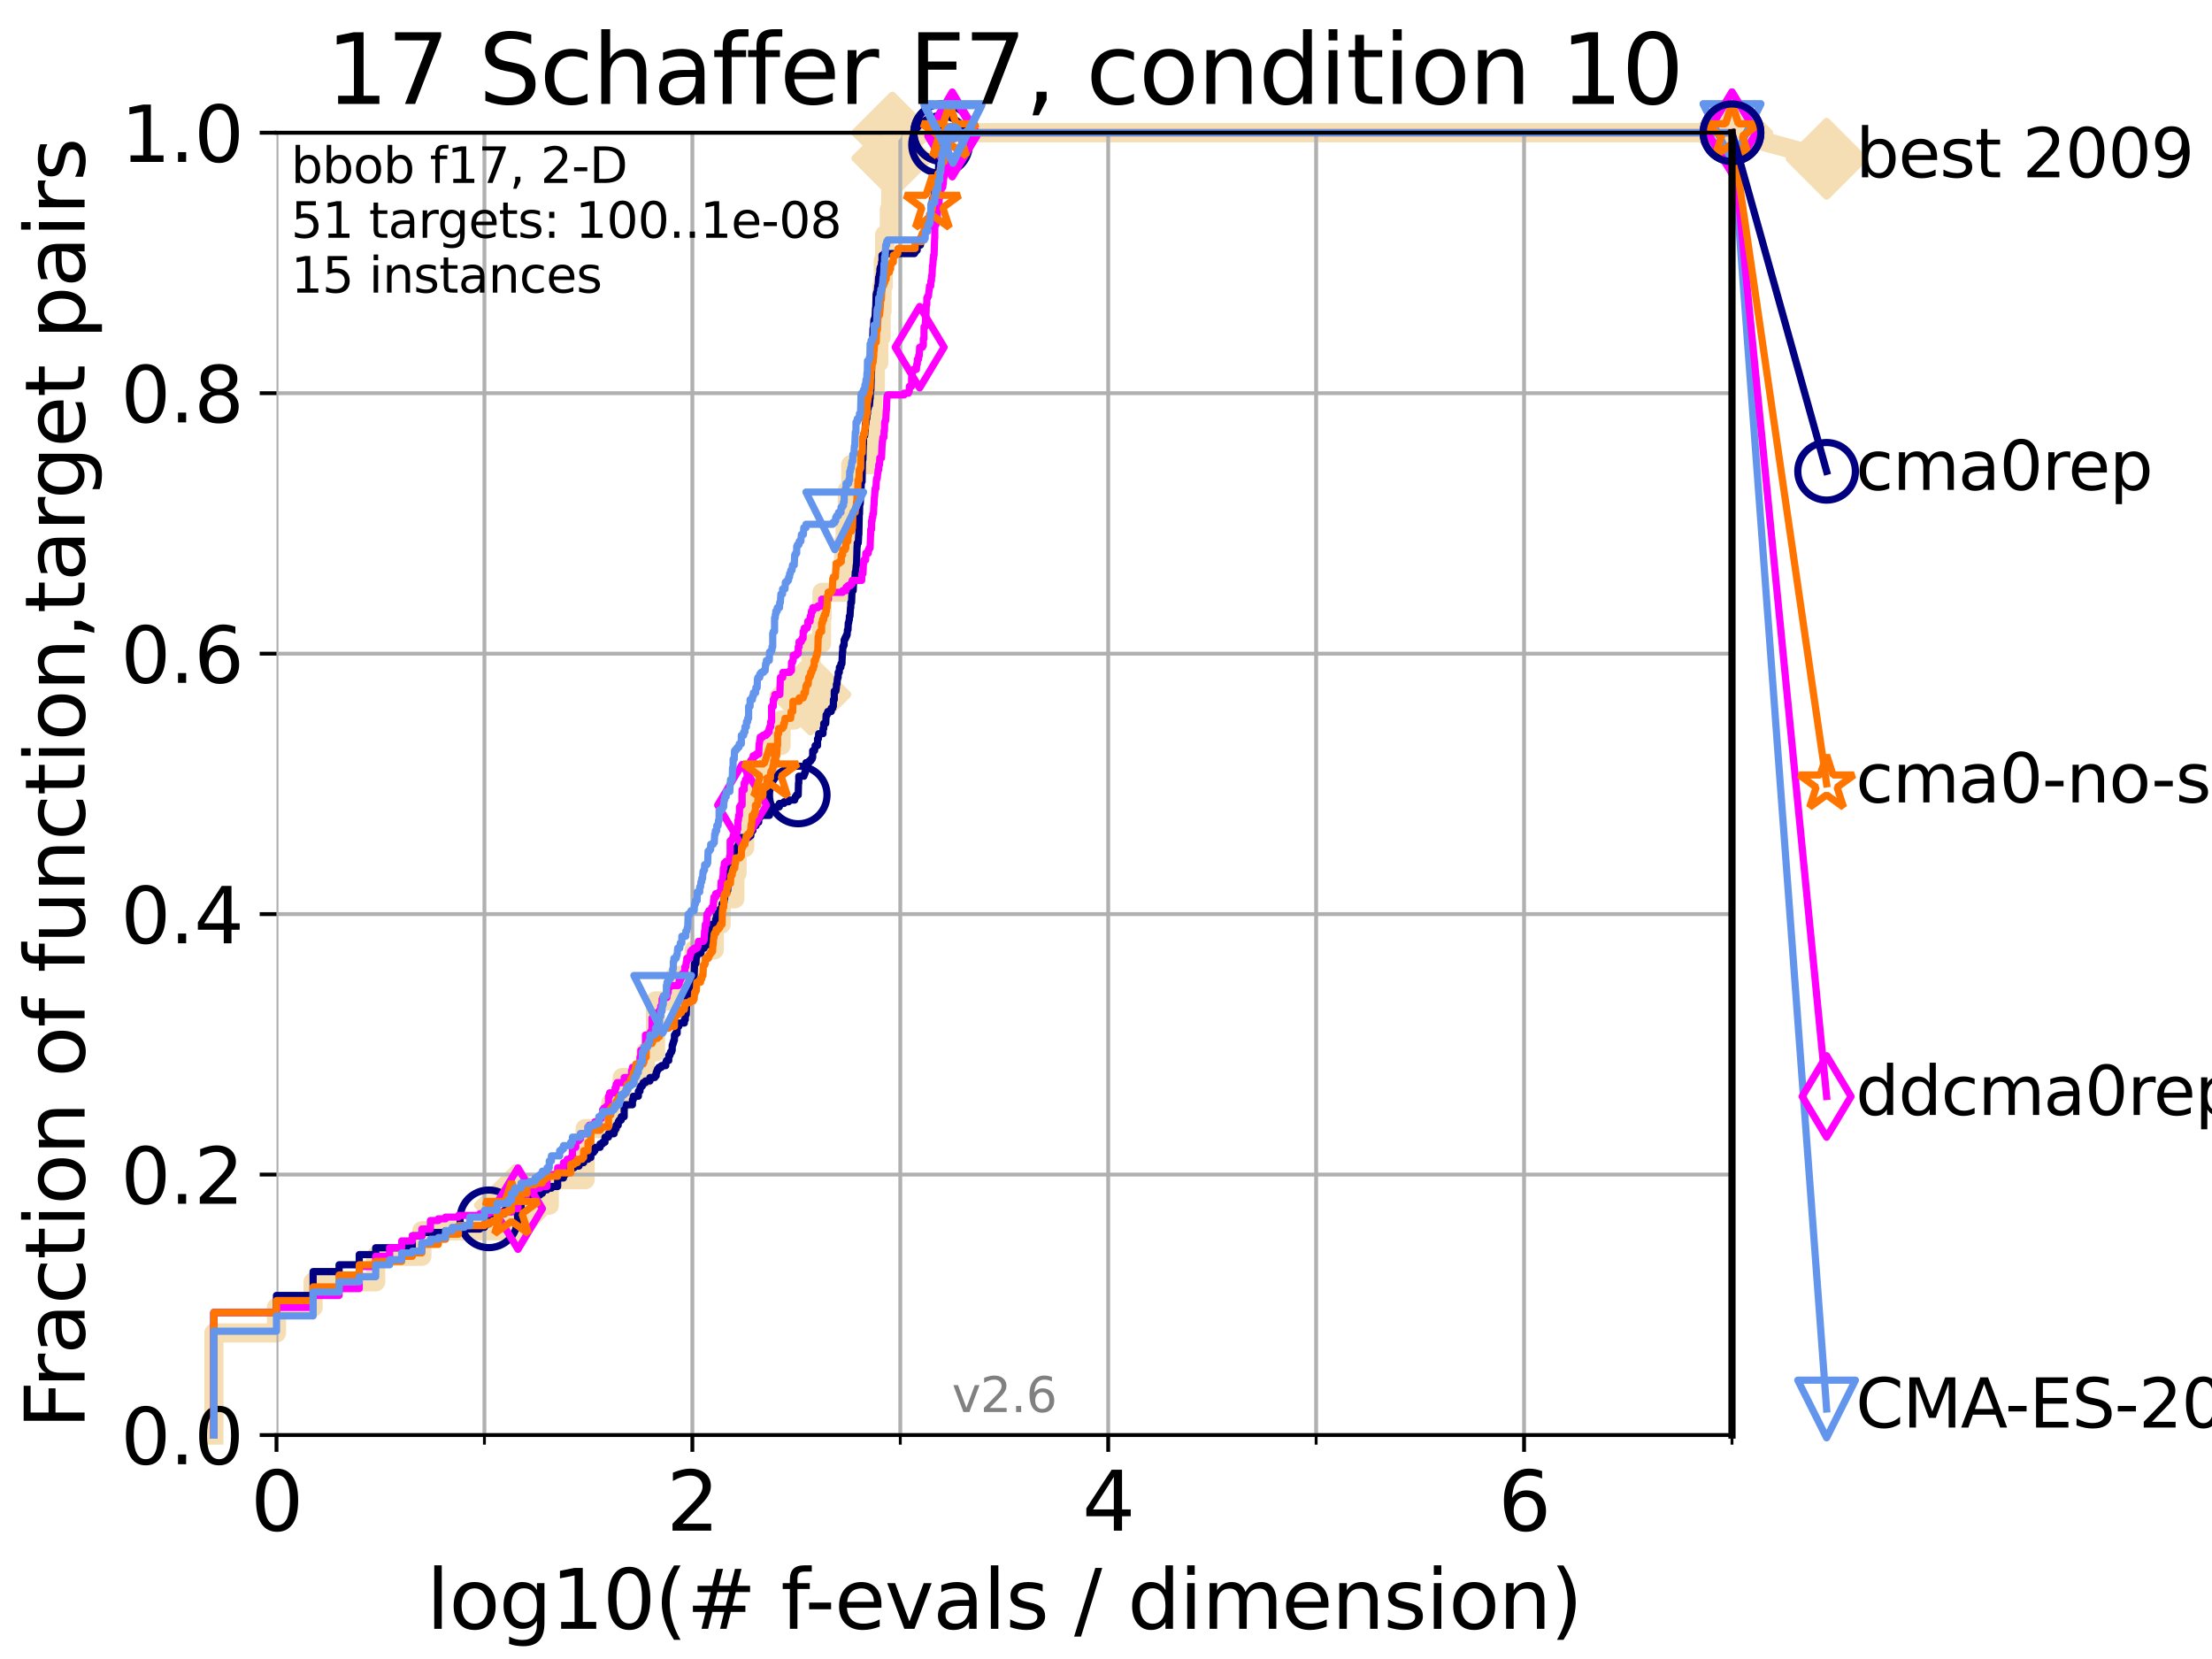 <?xml version="1.0" encoding="utf-8" standalone="no"?>
<!DOCTYPE svg PUBLIC "-//W3C//DTD SVG 1.1//EN"
  "http://www.w3.org/Graphics/SVG/1.1/DTD/svg11.dtd">
<svg xmlns:xlink="http://www.w3.org/1999/xlink" width="460.8pt" height="345.6pt" viewBox="0 0 460.8 345.6" xmlns="http://www.w3.org/2000/svg" version="1.1">
 <defs>
  <style type="text/css">*{stroke-linejoin: round; stroke-linecap: butt}</style>
 </defs>
 <g id="figure_1">
  <g id="patch_1">
   <path d="M 0 345.6 
L 460.8 345.6 
L 460.8 0 
L 0 0 
z
" style="fill: #ffffff"/>
  </g>
  <g id="axes_1">
   <g id="patch_2">
    <path d="M 57.6 298.944 
L 360.806 298.944 
L 360.806 27.648 
L 57.6 27.648 
z
" style="fill: #ffffff"/>
   </g>
   <g id="line2d_1">
    <path d="M 44.561 298.944 
L 44.561 277.666 
L 57.6 277.666 
L 57.6 272.346 
L 65.227 272.346 
L 65.227 267.027 
L 78.267 267.027 
L 78.267 261.707 
L 87.876 261.707 
L 87.876 256.388 
L 107.245 256.388 
L 107.245 251.068 
L 114.419 251.068 
L 114.419 245.749 
L 121.893 245.749 
L 121.893 235.11 
L 127.227 235.11 
L 127.227 229.79 
L 129.623 229.79 
L 129.623 224.471 
L 134.464 224.471 
L 134.464 219.151 
L 136.556 219.151 
L 136.556 208.512 
L 140.725 208.512 
L 140.725 203.192 
L 144.603 203.192 
L 144.603 197.873 
L 148.801 197.873 
L 148.801 192.553 
L 150.221 192.553 
L 150.221 187.234 
L 153.072 187.234 
L 153.072 181.914 
L 153.536 181.914 
L 153.536 176.595 
L 155.13 176.595 
L 155.13 171.275 
L 155.701 171.275 
L 155.701 165.956 
L 157.081 165.956 
L 157.081 160.636 
L 160.142 160.636 
L 160.142 155.317 
L 162.705 155.317 
L 162.705 149.997 
L 165.423 149.997 
L 165.423 144.678 
L 168.817 144.678 
L 168.817 139.358 
L 168.944 139.358 
L 168.944 134.039 
L 171.137 134.039 
L 171.137 128.719 
L 171.249 128.719 
L 171.249 123.4 
L 175.62 123.4 
L 175.62 118.08 
L 175.762 118.08 
L 175.762 112.76 
L 176.058 112.76 
L 176.058 107.441 
L 176.52 107.441 
L 176.52 102.121 
L 177.233 102.121 
L 177.233 96.802 
L 181.457 96.802 
L 181.457 91.482 
L 181.522 91.482 
L 181.522 86.163 
L 181.856 86.163 
L 181.856 80.843 
L 182.346 80.843 
L 182.346 75.524 
L 183.064 75.524 
L 183.064 70.204 
L 183.547 70.204 
L 183.547 64.885 
L 183.743 64.885 
L 183.743 59.565 
L 184.006 59.565 
L 184.006 54.246 
L 184.288 54.246 
L 184.288 48.926 
L 185.279 48.926 
L 185.279 43.607 
L 185.553 43.607 
L 185.553 38.287 
L 185.73 38.287 
L 185.73 32.968 
L 185.885 32.968 
L 185.885 27.648 
L 360.806 27.648 
" style="fill: none; stroke: #f5deb3; stroke-width: 4; stroke-linecap: square"/>
   </g>
   <g id="line2d_2">
    <defs>
     <path id="m53c12b92ff" d="M -0 7.778 
L 7.778 0 
L 0 -7.778 
L -7.778 -0 
z
" style="stroke: #f5deb3; stroke-width: 1.5; stroke-linejoin: miter"/>
    </defs>
    <g>
     <use xlink:href="#m53c12b92ff" x="107.245" y="251.068" style="fill: #f5deb3; stroke: #f5deb3; stroke-width: 1.5; stroke-linejoin: miter"/>
     <use xlink:href="#m53c12b92ff" x="168.817" y="144.678" style="fill: #f5deb3; stroke: #f5deb3; stroke-width: 1.5; stroke-linejoin: miter"/>
     <use xlink:href="#m53c12b92ff" x="185.885" y="32.968" style="fill: #f5deb3; stroke: #f5deb3; stroke-width: 1.5; stroke-linejoin: miter"/>
     <use xlink:href="#m53c12b92ff" x="185.885" y="27.648" style="fill: #f5deb3; stroke: #f5deb3; stroke-width: 1.5; stroke-linejoin: miter"/>
     <use xlink:href="#m53c12b92ff" x="185.885" y="27.648" style="fill: #f5deb3; stroke: #f5deb3; stroke-width: 1.5; stroke-linejoin: miter"/>
     <use xlink:href="#m53c12b92ff" x="360.806" y="27.648" style="fill: #f5deb3; stroke: #f5deb3; stroke-width: 1.5; stroke-linejoin: miter"/>
    </g>
   </g>
   <g id="line2d_3">
    <path style="fill: none; stroke: #f5deb3; stroke-width: 4; stroke-linecap: square"/>
    <g/>
   </g>
   <g id="line2d_4">
    <path d="M 360.806 27.648 
L 380.515 33.074 
" style="fill: none; stroke: #f5deb3; stroke-width: 4; stroke-linecap: square"/>
    <g>
     <use xlink:href="#m53c12b92ff" x="360.806" y="27.648" style="fill: #f5deb3; stroke: #f5deb3; stroke-width: 1.5; stroke-linejoin: miter"/>
     <use xlink:href="#m53c12b92ff" x="380.515" y="33.074" style="fill: #f5deb3; stroke: #f5deb3; stroke-width: 1.5; stroke-linejoin: miter"/>
    </g>
   </g>
   <g id="matplotlib.axis_1">
    <g id="xtick_1">
     <g id="line2d_5">
      <path d="M 57.6 298.944 
L 57.6 27.648 
" clip-path="url(#p7cc9ec4f41)" style="fill: none; stroke: #b0b0b0; stroke-width: 0.8; stroke-linecap: square"/>
     </g>
     <g id="line2d_6">
      <defs>
       <path id="m550c4cf546" d="M 0 0 
L 0 3.5 
" style="stroke: #000000; stroke-width: 0.8"/>
      </defs>
      <g>
       <use xlink:href="#m550c4cf546" x="57.6" y="298.944" style="stroke: #000000; stroke-width: 0.8"/>
      </g>
     </g>
     <g id="text_1">
      <!-- 0 -->
      <g transform="translate(52.192 318.861)scale(0.17 -0.17)">
       <defs>
        <path id="DejaVuSans-30" d="M 2034 4250 
Q 1547 4250 1301 3770 
Q 1056 3291 1056 2328 
Q 1056 1369 1301 889 
Q 1547 409 2034 409 
Q 2525 409 2770 889 
Q 3016 1369 3016 2328 
Q 3016 3291 2770 3770 
Q 2525 4250 2034 4250 
z
M 2034 4750 
Q 2819 4750 3233 4129 
Q 3647 3509 3647 2328 
Q 3647 1150 3233 529 
Q 2819 -91 2034 -91 
Q 1250 -91 836 529 
Q 422 1150 422 2328 
Q 422 3509 836 4129 
Q 1250 4750 2034 4750 
z
" transform="scale(0.016)"/>
       </defs>
       <use xlink:href="#DejaVuSans-30"/>
      </g>
     </g>
    </g>
    <g id="xtick_2">
     <g id="line2d_7">
      <path d="M 144.23 298.944 
L 144.23 27.648 
" clip-path="url(#p7cc9ec4f41)" style="fill: none; stroke: #b0b0b0; stroke-width: 0.8; stroke-linecap: square"/>
     </g>
     <g id="line2d_8">
      <g>
       <use xlink:href="#m550c4cf546" x="144.23" y="298.944" style="stroke: #000000; stroke-width: 0.8"/>
      </g>
     </g>
     <g id="text_2">
      <!-- 2 -->
      <g transform="translate(138.822 318.861)scale(0.17 -0.17)">
       <defs>
        <path id="DejaVuSans-32" d="M 1228 531 
L 3431 531 
L 3431 0 
L 469 0 
L 469 531 
Q 828 903 1448 1529 
Q 2069 2156 2228 2338 
Q 2531 2678 2651 2914 
Q 2772 3150 2772 3378 
Q 2772 3750 2511 3984 
Q 2250 4219 1831 4219 
Q 1534 4219 1204 4116 
Q 875 4013 500 3803 
L 500 4441 
Q 881 4594 1212 4672 
Q 1544 4750 1819 4750 
Q 2544 4750 2975 4387 
Q 3406 4025 3406 3419 
Q 3406 3131 3298 2873 
Q 3191 2616 2906 2266 
Q 2828 2175 2409 1742 
Q 1991 1309 1228 531 
z
" transform="scale(0.016)"/>
       </defs>
       <use xlink:href="#DejaVuSans-32"/>
      </g>
     </g>
    </g>
    <g id="xtick_3">
     <g id="line2d_9">
      <path d="M 230.861 298.944 
L 230.861 27.648 
" clip-path="url(#p7cc9ec4f41)" style="fill: none; stroke: #b0b0b0; stroke-width: 0.8; stroke-linecap: square"/>
     </g>
     <g id="line2d_10">
      <g>
       <use xlink:href="#m550c4cf546" x="230.861" y="298.944" style="stroke: #000000; stroke-width: 0.8"/>
      </g>
     </g>
     <g id="text_3">
      <!-- 4 -->
      <g transform="translate(225.453 318.861)scale(0.17 -0.17)">
       <defs>
        <path id="DejaVuSans-34" d="M 2419 4116 
L 825 1625 
L 2419 1625 
L 2419 4116 
z
M 2253 4666 
L 3047 4666 
L 3047 1625 
L 3713 1625 
L 3713 1100 
L 3047 1100 
L 3047 0 
L 2419 0 
L 2419 1100 
L 313 1100 
L 313 1709 
L 2253 4666 
z
" transform="scale(0.016)"/>
       </defs>
       <use xlink:href="#DejaVuSans-34"/>
      </g>
     </g>
    </g>
    <g id="xtick_4">
     <g id="line2d_11">
      <path d="M 317.491 298.944 
L 317.491 27.648 
" clip-path="url(#p7cc9ec4f41)" style="fill: none; stroke: #b0b0b0; stroke-width: 0.8; stroke-linecap: square"/>
     </g>
     <g id="line2d_12">
      <g>
       <use xlink:href="#m550c4cf546" x="317.491" y="298.944" style="stroke: #000000; stroke-width: 0.8"/>
      </g>
     </g>
     <g id="text_4">
      <!-- 6 -->
      <g transform="translate(312.083 318.861)scale(0.17 -0.17)">
       <defs>
        <path id="DejaVuSans-36" d="M 2113 2584 
Q 1688 2584 1439 2293 
Q 1191 2003 1191 1497 
Q 1191 994 1439 701 
Q 1688 409 2113 409 
Q 2538 409 2786 701 
Q 3034 994 3034 1497 
Q 3034 2003 2786 2293 
Q 2538 2584 2113 2584 
z
M 3366 4563 
L 3366 3988 
Q 3128 4100 2886 4159 
Q 2644 4219 2406 4219 
Q 1781 4219 1451 3797 
Q 1122 3375 1075 2522 
Q 1259 2794 1537 2939 
Q 1816 3084 2150 3084 
Q 2853 3084 3261 2657 
Q 3669 2231 3669 1497 
Q 3669 778 3244 343 
Q 2819 -91 2113 -91 
Q 1303 -91 875 529 
Q 447 1150 447 2328 
Q 447 3434 972 4092 
Q 1497 4750 2381 4750 
Q 2619 4750 2861 4703 
Q 3103 4656 3366 4563 
z
" transform="scale(0.016)"/>
       </defs>
       <use xlink:href="#DejaVuSans-36"/>
      </g>
     </g>
    </g>
    <g id="xtick_5">
     <g id="line2d_13">
      <path d="M 100.915 298.944 
L 100.915 27.648 
" clip-path="url(#p7cc9ec4f41)" style="fill: none; stroke: #b0b0b0; stroke-width: 0.8; stroke-linecap: square"/>
     </g>
     <g id="line2d_14">
      <defs>
       <path id="mbcaa530e28" d="M 0 0 
L 0 2 
" style="stroke: #000000; stroke-width: 0.6"/>
      </defs>
      <g>
       <use xlink:href="#mbcaa530e28" x="100.915" y="298.944" style="stroke: #000000; stroke-width: 0.6"/>
      </g>
     </g>
    </g>
    <g id="xtick_6">
     <g id="line2d_15">
      <path d="M 187.546 298.944 
L 187.546 27.648 
" clip-path="url(#p7cc9ec4f41)" style="fill: none; stroke: #b0b0b0; stroke-width: 0.8; stroke-linecap: square"/>
     </g>
     <g id="line2d_16">
      <g>
       <use xlink:href="#mbcaa530e28" x="187.546" y="298.944" style="stroke: #000000; stroke-width: 0.6"/>
      </g>
     </g>
    </g>
    <g id="xtick_7">
     <g id="line2d_17">
      <path d="M 274.176 298.944 
L 274.176 27.648 
" clip-path="url(#p7cc9ec4f41)" style="fill: none; stroke: #b0b0b0; stroke-width: 0.8; stroke-linecap: square"/>
     </g>
     <g id="line2d_18">
      <g>
       <use xlink:href="#mbcaa530e28" x="274.176" y="298.944" style="stroke: #000000; stroke-width: 0.6"/>
      </g>
     </g>
    </g>
    <g id="xtick_8">
     <g id="line2d_19">
      <path d="M 360.806 298.944 
L 360.806 27.648 
" clip-path="url(#p7cc9ec4f41)" style="fill: none; stroke: #b0b0b0; stroke-width: 0.8; stroke-linecap: square"/>
     </g>
     <g id="line2d_20">
      <g>
       <use xlink:href="#mbcaa530e28" x="360.806" y="298.944" style="stroke: #000000; stroke-width: 0.6"/>
      </g>
     </g>
    </g>
    <g id="text_5">
     <!-- log10(# f-evals / dimension) -->
     <g transform="translate(88.823 339.314)scale(0.17 -0.17)">
      <defs>
       <path id="DejaVuSans-6c" d="M 603 4863 
L 1178 4863 
L 1178 0 
L 603 0 
L 603 4863 
z
" transform="scale(0.016)"/>
       <path id="DejaVuSans-6f" d="M 1959 3097 
Q 1497 3097 1228 2736 
Q 959 2375 959 1747 
Q 959 1119 1226 758 
Q 1494 397 1959 397 
Q 2419 397 2687 759 
Q 2956 1122 2956 1747 
Q 2956 2369 2687 2733 
Q 2419 3097 1959 3097 
z
M 1959 3584 
Q 2709 3584 3137 3096 
Q 3566 2609 3566 1747 
Q 3566 888 3137 398 
Q 2709 -91 1959 -91 
Q 1206 -91 779 398 
Q 353 888 353 1747 
Q 353 2609 779 3096 
Q 1206 3584 1959 3584 
z
" transform="scale(0.016)"/>
       <path id="DejaVuSans-67" d="M 2906 1791 
Q 2906 2416 2648 2759 
Q 2391 3103 1925 3103 
Q 1463 3103 1205 2759 
Q 947 2416 947 1791 
Q 947 1169 1205 825 
Q 1463 481 1925 481 
Q 2391 481 2648 825 
Q 2906 1169 2906 1791 
z
M 3481 434 
Q 3481 -459 3084 -895 
Q 2688 -1331 1869 -1331 
Q 1566 -1331 1297 -1286 
Q 1028 -1241 775 -1147 
L 775 -588 
Q 1028 -725 1275 -790 
Q 1522 -856 1778 -856 
Q 2344 -856 2625 -561 
Q 2906 -266 2906 331 
L 2906 616 
Q 2728 306 2450 153 
Q 2172 0 1784 0 
Q 1141 0 747 490 
Q 353 981 353 1791 
Q 353 2603 747 3093 
Q 1141 3584 1784 3584 
Q 2172 3584 2450 3431 
Q 2728 3278 2906 2969 
L 2906 3500 
L 3481 3500 
L 3481 434 
z
" transform="scale(0.016)"/>
       <path id="DejaVuSans-31" d="M 794 531 
L 1825 531 
L 1825 4091 
L 703 3866 
L 703 4441 
L 1819 4666 
L 2450 4666 
L 2450 531 
L 3481 531 
L 3481 0 
L 794 0 
L 794 531 
z
" transform="scale(0.016)"/>
       <path id="DejaVuSans-28" d="M 1984 4856 
Q 1566 4138 1362 3434 
Q 1159 2731 1159 2009 
Q 1159 1288 1364 580 
Q 1569 -128 1984 -844 
L 1484 -844 
Q 1016 -109 783 600 
Q 550 1309 550 2009 
Q 550 2706 781 3412 
Q 1013 4119 1484 4856 
L 1984 4856 
z
" transform="scale(0.016)"/>
       <path id="DejaVuSans-23" d="M 3272 2816 
L 2363 2816 
L 2100 1772 
L 3016 1772 
L 3272 2816 
z
M 2803 4594 
L 2478 3297 
L 3391 3297 
L 3719 4594 
L 4219 4594 
L 3897 3297 
L 4872 3297 
L 4872 2816 
L 3775 2816 
L 3519 1772 
L 4513 1772 
L 4513 1294 
L 3397 1294 
L 3072 0 
L 2572 0 
L 2894 1294 
L 1978 1294 
L 1656 0 
L 1153 0 
L 1478 1294 
L 494 1294 
L 494 1772 
L 1594 1772 
L 1856 2816 
L 850 2816 
L 850 3297 
L 1978 3297 
L 2297 4594 
L 2803 4594 
z
" transform="scale(0.016)"/>
       <path id="DejaVuSans-20" transform="scale(0.016)"/>
       <path id="DejaVuSans-66" d="M 2375 4863 
L 2375 4384 
L 1825 4384 
Q 1516 4384 1395 4259 
Q 1275 4134 1275 3809 
L 1275 3500 
L 2222 3500 
L 2222 3053 
L 1275 3053 
L 1275 0 
L 697 0 
L 697 3053 
L 147 3053 
L 147 3500 
L 697 3500 
L 697 3744 
Q 697 4328 969 4595 
Q 1241 4863 1831 4863 
L 2375 4863 
z
" transform="scale(0.016)"/>
       <path id="DejaVuSans-2d" d="M 313 2009 
L 1997 2009 
L 1997 1497 
L 313 1497 
L 313 2009 
z
" transform="scale(0.016)"/>
       <path id="DejaVuSans-65" d="M 3597 1894 
L 3597 1613 
L 953 1613 
Q 991 1019 1311 708 
Q 1631 397 2203 397 
Q 2534 397 2845 478 
Q 3156 559 3463 722 
L 3463 178 
Q 3153 47 2828 -22 
Q 2503 -91 2169 -91 
Q 1331 -91 842 396 
Q 353 884 353 1716 
Q 353 2575 817 3079 
Q 1281 3584 2069 3584 
Q 2775 3584 3186 3129 
Q 3597 2675 3597 1894 
z
M 3022 2063 
Q 3016 2534 2758 2815 
Q 2500 3097 2075 3097 
Q 1594 3097 1305 2825 
Q 1016 2553 972 2059 
L 3022 2063 
z
" transform="scale(0.016)"/>
       <path id="DejaVuSans-76" d="M 191 3500 
L 800 3500 
L 1894 563 
L 2988 3500 
L 3597 3500 
L 2284 0 
L 1503 0 
L 191 3500 
z
" transform="scale(0.016)"/>
       <path id="DejaVuSans-61" d="M 2194 1759 
Q 1497 1759 1228 1600 
Q 959 1441 959 1056 
Q 959 750 1161 570 
Q 1363 391 1709 391 
Q 2188 391 2477 730 
Q 2766 1069 2766 1631 
L 2766 1759 
L 2194 1759 
z
M 3341 1997 
L 3341 0 
L 2766 0 
L 2766 531 
Q 2569 213 2275 61 
Q 1981 -91 1556 -91 
Q 1019 -91 701 211 
Q 384 513 384 1019 
Q 384 1609 779 1909 
Q 1175 2209 1959 2209 
L 2766 2209 
L 2766 2266 
Q 2766 2663 2505 2880 
Q 2244 3097 1772 3097 
Q 1472 3097 1187 3025 
Q 903 2953 641 2809 
L 641 3341 
Q 956 3463 1253 3523 
Q 1550 3584 1831 3584 
Q 2591 3584 2966 3190 
Q 3341 2797 3341 1997 
z
" transform="scale(0.016)"/>
       <path id="DejaVuSans-73" d="M 2834 3397 
L 2834 2853 
Q 2591 2978 2328 3040 
Q 2066 3103 1784 3103 
Q 1356 3103 1142 2972 
Q 928 2841 928 2578 
Q 928 2378 1081 2264 
Q 1234 2150 1697 2047 
L 1894 2003 
Q 2506 1872 2764 1633 
Q 3022 1394 3022 966 
Q 3022 478 2636 193 
Q 2250 -91 1575 -91 
Q 1294 -91 989 -36 
Q 684 19 347 128 
L 347 722 
Q 666 556 975 473 
Q 1284 391 1588 391 
Q 1994 391 2212 530 
Q 2431 669 2431 922 
Q 2431 1156 2273 1281 
Q 2116 1406 1581 1522 
L 1381 1569 
Q 847 1681 609 1914 
Q 372 2147 372 2553 
Q 372 3047 722 3315 
Q 1072 3584 1716 3584 
Q 2034 3584 2315 3537 
Q 2597 3491 2834 3397 
z
" transform="scale(0.016)"/>
       <path id="DejaVuSans-2f" d="M 1625 4666 
L 2156 4666 
L 531 -594 
L 0 -594 
L 1625 4666 
z
" transform="scale(0.016)"/>
       <path id="DejaVuSans-64" d="M 2906 2969 
L 2906 4863 
L 3481 4863 
L 3481 0 
L 2906 0 
L 2906 525 
Q 2725 213 2448 61 
Q 2172 -91 1784 -91 
Q 1150 -91 751 415 
Q 353 922 353 1747 
Q 353 2572 751 3078 
Q 1150 3584 1784 3584 
Q 2172 3584 2448 3432 
Q 2725 3281 2906 2969 
z
M 947 1747 
Q 947 1113 1208 752 
Q 1469 391 1925 391 
Q 2381 391 2643 752 
Q 2906 1113 2906 1747 
Q 2906 2381 2643 2742 
Q 2381 3103 1925 3103 
Q 1469 3103 1208 2742 
Q 947 2381 947 1747 
z
" transform="scale(0.016)"/>
       <path id="DejaVuSans-69" d="M 603 3500 
L 1178 3500 
L 1178 0 
L 603 0 
L 603 3500 
z
M 603 4863 
L 1178 4863 
L 1178 4134 
L 603 4134 
L 603 4863 
z
" transform="scale(0.016)"/>
       <path id="DejaVuSans-6d" d="M 3328 2828 
Q 3544 3216 3844 3400 
Q 4144 3584 4550 3584 
Q 5097 3584 5394 3201 
Q 5691 2819 5691 2113 
L 5691 0 
L 5113 0 
L 5113 2094 
Q 5113 2597 4934 2840 
Q 4756 3084 4391 3084 
Q 3944 3084 3684 2787 
Q 3425 2491 3425 1978 
L 3425 0 
L 2847 0 
L 2847 2094 
Q 2847 2600 2669 2842 
Q 2491 3084 2119 3084 
Q 1678 3084 1418 2786 
Q 1159 2488 1159 1978 
L 1159 0 
L 581 0 
L 581 3500 
L 1159 3500 
L 1159 2956 
Q 1356 3278 1631 3431 
Q 1906 3584 2284 3584 
Q 2666 3584 2933 3390 
Q 3200 3197 3328 2828 
z
" transform="scale(0.016)"/>
       <path id="DejaVuSans-6e" d="M 3513 2113 
L 3513 0 
L 2938 0 
L 2938 2094 
Q 2938 2591 2744 2837 
Q 2550 3084 2163 3084 
Q 1697 3084 1428 2787 
Q 1159 2491 1159 1978 
L 1159 0 
L 581 0 
L 581 3500 
L 1159 3500 
L 1159 2956 
Q 1366 3272 1645 3428 
Q 1925 3584 2291 3584 
Q 2894 3584 3203 3211 
Q 3513 2838 3513 2113 
z
" transform="scale(0.016)"/>
       <path id="DejaVuSans-29" d="M 513 4856 
L 1013 4856 
Q 1481 4119 1714 3412 
Q 1947 2706 1947 2009 
Q 1947 1309 1714 600 
Q 1481 -109 1013 -844 
L 513 -844 
Q 928 -128 1133 580 
Q 1338 1288 1338 2009 
Q 1338 2731 1133 3434 
Q 928 4138 513 4856 
z
" transform="scale(0.016)"/>
      </defs>
      <use xlink:href="#DejaVuSans-6c"/>
      <use xlink:href="#DejaVuSans-6f" x="27.783"/>
      <use xlink:href="#DejaVuSans-67" x="88.965"/>
      <use xlink:href="#DejaVuSans-31" x="152.441"/>
      <use xlink:href="#DejaVuSans-30" x="216.064"/>
      <use xlink:href="#DejaVuSans-28" x="279.688"/>
      <use xlink:href="#DejaVuSans-23" x="318.701"/>
      <use xlink:href="#DejaVuSans-20" x="402.49"/>
      <use xlink:href="#DejaVuSans-66" x="434.277"/>
      <use xlink:href="#DejaVuSans-2d" x="463.982"/>
      <use xlink:href="#DejaVuSans-65" x="500.066"/>
      <use xlink:href="#DejaVuSans-76" x="561.59"/>
      <use xlink:href="#DejaVuSans-61" x="620.77"/>
      <use xlink:href="#DejaVuSans-6c" x="682.049"/>
      <use xlink:href="#DejaVuSans-73" x="709.832"/>
      <use xlink:href="#DejaVuSans-20" x="761.932"/>
      <use xlink:href="#DejaVuSans-2f" x="793.719"/>
      <use xlink:href="#DejaVuSans-20" x="827.41"/>
      <use xlink:href="#DejaVuSans-64" x="859.197"/>
      <use xlink:href="#DejaVuSans-69" x="922.674"/>
      <use xlink:href="#DejaVuSans-6d" x="950.457"/>
      <use xlink:href="#DejaVuSans-65" x="1047.869"/>
      <use xlink:href="#DejaVuSans-6e" x="1109.393"/>
      <use xlink:href="#DejaVuSans-73" x="1172.771"/>
      <use xlink:href="#DejaVuSans-69" x="1224.871"/>
      <use xlink:href="#DejaVuSans-6f" x="1252.654"/>
      <use xlink:href="#DejaVuSans-6e" x="1313.836"/>
      <use xlink:href="#DejaVuSans-29" x="1377.215"/>
     </g>
    </g>
   </g>
   <g id="matplotlib.axis_2">
    <g id="ytick_1">
     <g id="line2d_21">
      <path d="M 57.6 298.944 
L 360.806 298.944 
" clip-path="url(#p7cc9ec4f41)" style="fill: none; stroke: #b0b0b0; stroke-width: 0.8; stroke-linecap: square"/>
     </g>
     <g id="line2d_22">
      <defs>
       <path id="mf73ad665e2" d="M 0 0 
L -3.5 0 
" style="stroke: #000000; stroke-width: 0.8"/>
      </defs>
      <g>
       <use xlink:href="#mf73ad665e2" x="57.6" y="298.944" style="stroke: #000000; stroke-width: 0.8"/>
      </g>
     </g>
     <g id="text_6">
      <!-- 0.0 -->
      <g transform="translate(25.155 305.023)scale(0.16 -0.16)">
       <defs>
        <path id="DejaVuSans-2e" d="M 684 794 
L 1344 794 
L 1344 0 
L 684 0 
L 684 794 
z
" transform="scale(0.016)"/>
       </defs>
       <use xlink:href="#DejaVuSans-30"/>
       <use xlink:href="#DejaVuSans-2e" x="63.623"/>
       <use xlink:href="#DejaVuSans-30" x="95.41"/>
      </g>
     </g>
    </g>
    <g id="ytick_2">
     <g id="line2d_23">
      <path d="M 57.6 244.685 
L 360.806 244.685 
" clip-path="url(#p7cc9ec4f41)" style="fill: none; stroke: #b0b0b0; stroke-width: 0.8; stroke-linecap: square"/>
     </g>
     <g id="line2d_24">
      <g>
       <use xlink:href="#mf73ad665e2" x="57.6" y="244.685" style="stroke: #000000; stroke-width: 0.8"/>
      </g>
     </g>
     <g id="text_7">
      <!-- 0.2 -->
      <g transform="translate(25.155 250.764)scale(0.16 -0.16)">
       <use xlink:href="#DejaVuSans-30"/>
       <use xlink:href="#DejaVuSans-2e" x="63.623"/>
       <use xlink:href="#DejaVuSans-32" x="95.41"/>
      </g>
     </g>
    </g>
    <g id="ytick_3">
     <g id="line2d_25">
      <path d="M 57.6 190.426 
L 360.806 190.426 
" clip-path="url(#p7cc9ec4f41)" style="fill: none; stroke: #b0b0b0; stroke-width: 0.8; stroke-linecap: square"/>
     </g>
     <g id="line2d_26">
      <g>
       <use xlink:href="#mf73ad665e2" x="57.6" y="190.426" style="stroke: #000000; stroke-width: 0.8"/>
      </g>
     </g>
     <g id="text_8">
      <!-- 0.4 -->
      <g transform="translate(25.155 196.504)scale(0.16 -0.16)">
       <use xlink:href="#DejaVuSans-30"/>
       <use xlink:href="#DejaVuSans-2e" x="63.623"/>
       <use xlink:href="#DejaVuSans-34" x="95.41"/>
      </g>
     </g>
    </g>
    <g id="ytick_4">
     <g id="line2d_27">
      <path d="M 57.6 136.166 
L 360.806 136.166 
" clip-path="url(#p7cc9ec4f41)" style="fill: none; stroke: #b0b0b0; stroke-width: 0.8; stroke-linecap: square"/>
     </g>
     <g id="line2d_28">
      <g>
       <use xlink:href="#mf73ad665e2" x="57.6" y="136.166" style="stroke: #000000; stroke-width: 0.8"/>
      </g>
     </g>
     <g id="text_9">
      <!-- 0.6 -->
      <g transform="translate(25.155 142.245)scale(0.16 -0.16)">
       <use xlink:href="#DejaVuSans-30"/>
       <use xlink:href="#DejaVuSans-2e" x="63.623"/>
       <use xlink:href="#DejaVuSans-36" x="95.41"/>
      </g>
     </g>
    </g>
    <g id="ytick_5">
     <g id="line2d_29">
      <path d="M 57.6 81.907 
L 360.806 81.907 
" clip-path="url(#p7cc9ec4f41)" style="fill: none; stroke: #b0b0b0; stroke-width: 0.8; stroke-linecap: square"/>
     </g>
     <g id="line2d_30">
      <g>
       <use xlink:href="#mf73ad665e2" x="57.6" y="81.907" style="stroke: #000000; stroke-width: 0.8"/>
      </g>
     </g>
     <g id="text_10">
      <!-- 0.8 -->
      <g transform="translate(25.155 87.986)scale(0.16 -0.16)">
       <defs>
        <path id="DejaVuSans-38" d="M 2034 2216 
Q 1584 2216 1326 1975 
Q 1069 1734 1069 1313 
Q 1069 891 1326 650 
Q 1584 409 2034 409 
Q 2484 409 2743 651 
Q 3003 894 3003 1313 
Q 3003 1734 2745 1975 
Q 2488 2216 2034 2216 
z
M 1403 2484 
Q 997 2584 770 2862 
Q 544 3141 544 3541 
Q 544 4100 942 4425 
Q 1341 4750 2034 4750 
Q 2731 4750 3128 4425 
Q 3525 4100 3525 3541 
Q 3525 3141 3298 2862 
Q 3072 2584 2669 2484 
Q 3125 2378 3379 2068 
Q 3634 1759 3634 1313 
Q 3634 634 3220 271 
Q 2806 -91 2034 -91 
Q 1263 -91 848 271 
Q 434 634 434 1313 
Q 434 1759 690 2068 
Q 947 2378 1403 2484 
z
M 1172 3481 
Q 1172 3119 1398 2916 
Q 1625 2713 2034 2713 
Q 2441 2713 2670 2916 
Q 2900 3119 2900 3481 
Q 2900 3844 2670 4047 
Q 2441 4250 2034 4250 
Q 1625 4250 1398 4047 
Q 1172 3844 1172 3481 
z
" transform="scale(0.016)"/>
       </defs>
       <use xlink:href="#DejaVuSans-30"/>
       <use xlink:href="#DejaVuSans-2e" x="63.623"/>
       <use xlink:href="#DejaVuSans-38" x="95.41"/>
      </g>
     </g>
    </g>
    <g id="ytick_6">
     <g id="line2d_31">
      <path d="M 57.6 27.648 
L 360.806 27.648 
" clip-path="url(#p7cc9ec4f41)" style="fill: none; stroke: #b0b0b0; stroke-width: 0.8; stroke-linecap: square"/>
     </g>
     <g id="line2d_32">
      <g>
       <use xlink:href="#mf73ad665e2" x="57.6" y="27.648" style="stroke: #000000; stroke-width: 0.8"/>
      </g>
     </g>
     <g id="text_11">
      <!-- 1.0 -->
      <g transform="translate(25.155 33.727)scale(0.16 -0.16)">
       <use xlink:href="#DejaVuSans-31"/>
       <use xlink:href="#DejaVuSans-2e" x="63.623"/>
       <use xlink:href="#DejaVuSans-30" x="95.41"/>
      </g>
     </g>
    </g>
    <g id="text_12">
     <!-- Fraction of function,target pairs -->
     <g transform="translate(17.62 297.681)rotate(-90)scale(0.17 -0.17)">
      <defs>
       <path id="DejaVuSans-46" d="M 628 4666 
L 3309 4666 
L 3309 4134 
L 1259 4134 
L 1259 2759 
L 3109 2759 
L 3109 2228 
L 1259 2228 
L 1259 0 
L 628 0 
L 628 4666 
z
" transform="scale(0.016)"/>
       <path id="DejaVuSans-72" d="M 2631 2963 
Q 2534 3019 2420 3045 
Q 2306 3072 2169 3072 
Q 1681 3072 1420 2755 
Q 1159 2438 1159 1844 
L 1159 0 
L 581 0 
L 581 3500 
L 1159 3500 
L 1159 2956 
Q 1341 3275 1631 3429 
Q 1922 3584 2338 3584 
Q 2397 3584 2469 3576 
Q 2541 3569 2628 3553 
L 2631 2963 
z
" transform="scale(0.016)"/>
       <path id="DejaVuSans-63" d="M 3122 3366 
L 3122 2828 
Q 2878 2963 2633 3030 
Q 2388 3097 2138 3097 
Q 1578 3097 1268 2742 
Q 959 2388 959 1747 
Q 959 1106 1268 751 
Q 1578 397 2138 397 
Q 2388 397 2633 464 
Q 2878 531 3122 666 
L 3122 134 
Q 2881 22 2623 -34 
Q 2366 -91 2075 -91 
Q 1284 -91 818 406 
Q 353 903 353 1747 
Q 353 2603 823 3093 
Q 1294 3584 2113 3584 
Q 2378 3584 2631 3529 
Q 2884 3475 3122 3366 
z
" transform="scale(0.016)"/>
       <path id="DejaVuSans-74" d="M 1172 4494 
L 1172 3500 
L 2356 3500 
L 2356 3053 
L 1172 3053 
L 1172 1153 
Q 1172 725 1289 603 
Q 1406 481 1766 481 
L 2356 481 
L 2356 0 
L 1766 0 
Q 1100 0 847 248 
Q 594 497 594 1153 
L 594 3053 
L 172 3053 
L 172 3500 
L 594 3500 
L 594 4494 
L 1172 4494 
z
" transform="scale(0.016)"/>
       <path id="DejaVuSans-75" d="M 544 1381 
L 544 3500 
L 1119 3500 
L 1119 1403 
Q 1119 906 1312 657 
Q 1506 409 1894 409 
Q 2359 409 2629 706 
Q 2900 1003 2900 1516 
L 2900 3500 
L 3475 3500 
L 3475 0 
L 2900 0 
L 2900 538 
Q 2691 219 2414 64 
Q 2138 -91 1772 -91 
Q 1169 -91 856 284 
Q 544 659 544 1381 
z
M 1991 3584 
L 1991 3584 
z
" transform="scale(0.016)"/>
       <path id="DejaVuSans-2c" d="M 750 794 
L 1409 794 
L 1409 256 
L 897 -744 
L 494 -744 
L 750 256 
L 750 794 
z
" transform="scale(0.016)"/>
       <path id="DejaVuSans-70" d="M 1159 525 
L 1159 -1331 
L 581 -1331 
L 581 3500 
L 1159 3500 
L 1159 2969 
Q 1341 3281 1617 3432 
Q 1894 3584 2278 3584 
Q 2916 3584 3314 3078 
Q 3713 2572 3713 1747 
Q 3713 922 3314 415 
Q 2916 -91 2278 -91 
Q 1894 -91 1617 61 
Q 1341 213 1159 525 
z
M 3116 1747 
Q 3116 2381 2855 2742 
Q 2594 3103 2138 3103 
Q 1681 3103 1420 2742 
Q 1159 2381 1159 1747 
Q 1159 1113 1420 752 
Q 1681 391 2138 391 
Q 2594 391 2855 752 
Q 3116 1113 3116 1747 
z
" transform="scale(0.016)"/>
      </defs>
      <use xlink:href="#DejaVuSans-46"/>
      <use xlink:href="#DejaVuSans-72" x="50.27"/>
      <use xlink:href="#DejaVuSans-61" x="91.383"/>
      <use xlink:href="#DejaVuSans-63" x="152.662"/>
      <use xlink:href="#DejaVuSans-74" x="207.643"/>
      <use xlink:href="#DejaVuSans-69" x="246.852"/>
      <use xlink:href="#DejaVuSans-6f" x="274.635"/>
      <use xlink:href="#DejaVuSans-6e" x="335.816"/>
      <use xlink:href="#DejaVuSans-20" x="399.195"/>
      <use xlink:href="#DejaVuSans-6f" x="430.982"/>
      <use xlink:href="#DejaVuSans-66" x="492.164"/>
      <use xlink:href="#DejaVuSans-20" x="527.369"/>
      <use xlink:href="#DejaVuSans-66" x="559.156"/>
      <use xlink:href="#DejaVuSans-75" x="594.361"/>
      <use xlink:href="#DejaVuSans-6e" x="657.74"/>
      <use xlink:href="#DejaVuSans-63" x="721.119"/>
      <use xlink:href="#DejaVuSans-74" x="776.1"/>
      <use xlink:href="#DejaVuSans-69" x="815.309"/>
      <use xlink:href="#DejaVuSans-6f" x="843.092"/>
      <use xlink:href="#DejaVuSans-6e" x="904.273"/>
      <use xlink:href="#DejaVuSans-2c" x="967.652"/>
      <use xlink:href="#DejaVuSans-74" x="999.439"/>
      <use xlink:href="#DejaVuSans-61" x="1038.648"/>
      <use xlink:href="#DejaVuSans-72" x="1099.928"/>
      <use xlink:href="#DejaVuSans-67" x="1139.291"/>
      <use xlink:href="#DejaVuSans-65" x="1202.768"/>
      <use xlink:href="#DejaVuSans-74" x="1264.291"/>
      <use xlink:href="#DejaVuSans-20" x="1303.5"/>
      <use xlink:href="#DejaVuSans-70" x="1335.287"/>
      <use xlink:href="#DejaVuSans-61" x="1398.764"/>
      <use xlink:href="#DejaVuSans-69" x="1460.043"/>
      <use xlink:href="#DejaVuSans-72" x="1487.826"/>
      <use xlink:href="#DejaVuSans-73" x="1528.939"/>
     </g>
    </g>
   </g>
   <g id="line2d_33">
    <defs>
     <path id="m4f92507fb4" d="M 0 1.5 
C 0.398 1.5 0.779 1.342 1.061 1.061 
C 1.342 0.779 1.5 0.398 1.5 0 
C 1.5 -0.398 1.342 -0.779 1.061 -1.061 
C 0.779 -1.342 0.398 -1.5 0 -1.5 
C -0.398 -1.5 -0.779 -1.342 -1.061 -1.061 
C -1.342 -0.779 -1.5 -0.398 -1.5 0 
C -1.5 0.398 -1.342 0.779 -1.061 1.061 
C -0.779 1.342 -0.398 1.5 0 1.5 
z
" style="stroke: #f5deb3"/>
    </defs>
    <g>
     <use xlink:href="#m4f92507fb4" x="185.885" y="27.648" style="fill: #f5deb3; stroke: #f5deb3"/>
     <use xlink:href="#m4f92507fb4" x="185.885" y="27.648" style="fill: #f5deb3; stroke: #f5deb3"/>
    </g>
   </g>
   <g id="line2d_34">
    <defs>
     <path id="m1c955d8b45" d="M 0 1.5 
C 0.398 1.5 0.779 1.342 1.061 1.061 
C 1.342 0.779 1.5 0.398 1.5 0 
C 1.5 -0.398 1.342 -0.779 1.061 -1.061 
C 0.779 -1.342 0.398 -1.5 0 -1.5 
C -0.398 -1.5 -0.779 -1.342 -1.061 -1.061 
C -1.342 -0.779 -1.5 -0.398 -1.5 0 
C -1.5 0.398 -1.342 0.779 -1.061 1.061 
C -0.779 1.342 -0.398 1.5 0 1.5 
z
" style="stroke: #000080"/>
    </defs>
    <g>
     <use xlink:href="#m1c955d8b45" x="196.364" y="27.648" style="fill: #000080; stroke: #000080"/>
     <use xlink:href="#m1c955d8b45" x="196.364" y="27.648" style="fill: #000080; stroke: #000080"/>
    </g>
   </g>
   <g id="line2d_35">
    <path d="M 44.561 298.944 
L 44.561 273.41 
L 57.6 273.41 
L 57.6 269.864 
L 65.227 269.864 
L 65.227 264.899 
L 70.639 264.899 
L 70.639 263.48 
L 74.837 263.48 
L 74.837 261.353 
L 78.267 261.353 
L 78.267 259.934 
L 85.894 259.934 
L 85.894 257.452 
L 87.876 257.452 
L 87.876 256.742 
L 92.812 256.742 
L 92.812 256.388 
L 94.206 256.388 
L 94.206 256.033 
L 99.95 256.033 
L 99.95 255.678 
L 100.915 255.678 
L 100.915 254.969 
L 101.833 254.969 
L 101.833 253.905 
L 103.544 253.905 
L 103.544 252.841 
L 105.113 252.841 
L 105.113 252.132 
L 108.543 252.132 
L 108.543 249.65 
L 110.336 249.65 
L 110.336 248.94 
L 112.488 248.94 
L 112.488 248.586 
L 112.989 248.586 
L 112.989 247.877 
L 113.954 247.877 
L 113.954 247.522 
L 114.872 247.522 
L 114.872 247.167 
L 116.17 247.167 
L 116.17 245.394 
L 117.384 245.394 
L 117.384 244.685 
L 117.772 244.685 
L 117.772 244.33 
L 118.152 244.33 
L 118.152 243.266 
L 119.6 243.266 
L 119.6 242.912 
L 120.617 242.912 
L 120.617 242.202 
L 121.582 242.202 
L 121.582 241.493 
L 122.5 241.493 
L 122.5 241.138 
L 123.088 241.138 
L 123.088 240.075 
L 123.658 240.075 
L 123.658 239.72 
L 123.936 239.72 
L 123.936 239.011 
L 125.012 239.011 
L 125.012 238.301 
L 125.527 238.301 
L 125.527 237.947 
L 126.029 237.947 
L 126.029 236.883 
L 126.757 236.883 
L 126.757 236.174 
L 127.911 236.174 
L 127.911 235.464 
L 128.134 235.464 
L 128.134 235.11 
L 128.354 235.11 
L 128.354 234.4 
L 128.786 234.4 
L 128.786 233.691 
L 128.999 233.691 
L 128.999 233.336 
L 129.417 233.336 
L 129.417 232.627 
L 130.027 232.627 
L 130.027 230.499 
L 130.226 230.499 
L 130.226 230.145 
L 131.747 230.145 
L 131.747 229.081 
L 131.929 229.081 
L 131.929 228.372 
L 132.984 228.372 
L 132.984 227.308 
L 133.323 227.308 
L 133.323 226.598 
L 133.49 226.598 
L 133.49 226.244 
L 133.82 226.244 
L 133.82 225.889 
L 133.983 225.889 
L 133.983 225.534 
L 134.464 225.534 
L 134.464 225.18 
L 135.389 225.18 
L 135.389 224.471 
L 136.414 224.471 
L 136.414 224.116 
L 136.697 224.116 
L 136.697 223.407 
L 136.837 223.407 
L 136.837 223.052 
L 136.975 223.052 
L 136.975 222.697 
L 137.25 222.697 
L 137.25 222.343 
L 137.788 222.343 
L 137.788 221.988 
L 138.693 221.988 
L 138.693 221.279 
L 138.819 221.279 
L 138.819 220.924 
L 139.314 220.924 
L 139.314 219.86 
L 139.556 219.86 
L 139.556 219.506 
L 139.677 219.506 
L 139.677 219.151 
L 139.915 219.151 
L 139.915 218.796 
L 140.033 218.796 
L 140.033 217.733 
L 140.15 217.733 
L 140.15 217.378 
L 140.266 217.378 
L 140.266 217.023 
L 140.382 217.023 
L 140.382 216.669 
L 140.497 216.669 
L 140.497 215.605 
L 140.725 215.605 
L 140.725 215.25 
L 141.062 215.25 
L 141.062 213.832 
L 141.393 213.832 
L 141.502 213.122 
L 142.559 213.122 
L 142.559 212.413 
L 142.764 212.413 
L 142.764 211.349 
L 142.966 211.349 
L 143.066 208.512 
L 143.166 208.512 
L 143.166 207.093 
L 143.754 207.093 
L 143.85 203.902 
L 144.23 203.902 
L 144.23 203.547 
L 144.418 203.547 
L 144.418 203.192 
L 144.603 203.192 
L 144.695 200.71 
L 144.968 200.71 
L 145.058 199.291 
L 145.148 199.291 
L 145.148 198.582 
L 146.023 198.582 
L 146.023 197.873 
L 146.194 197.873 
L 146.194 197.518 
L 146.695 197.518 
L 146.695 197.164 
L 146.86 197.164 
L 146.86 196.809 
L 147.503 196.809 
L 147.503 195.745 
L 147.66 195.745 
L 147.66 194.681 
L 147.816 194.681 
L 147.816 194.327 
L 148.048 194.327 
L 148.048 193.263 
L 148.277 193.263 
L 148.277 192.553 
L 149.093 192.553 
L 149.093 191.49 
L 149.238 191.49 
L 149.31 190.426 
L 149.666 190.426 
L 149.666 190.071 
L 150.015 190.071 
L 150.015 189.362 
L 150.425 189.362 
L 150.425 188.298 
L 150.694 188.298 
L 150.694 187.943 
L 150.827 187.943 
L 150.827 187.234 
L 150.959 187.234 
L 150.959 185.815 
L 151.478 185.815 
L 151.478 185.461 
L 151.605 185.461 
L 151.669 181.56 
L 152.107 181.56 
L 152.107 180.141 
L 152.292 180.141 
L 152.353 179.432 
L 152.656 179.432 
L 152.716 177.659 
L 153.189 177.659 
L 153.189 177.304 
L 153.306 177.304 
L 153.306 176.949 
L 153.421 176.949 
L 153.421 176.595 
L 153.651 176.595 
L 153.651 176.24 
L 153.877 176.24 
L 153.877 175.886 
L 154.432 175.886 
L 154.432 174.467 
L 155.955 174.467 
L 155.955 174.112 
L 156.403 174.112 
L 156.453 173.048 
L 156.841 173.048 
L 156.841 171.985 
L 157.503 171.985 
L 157.503 171.275 
L 158.053 171.275 
L 158.053 170.211 
L 158.41 170.211 
L 158.41 169.857 
L 160.303 169.857 
L 160.303 168.438 
L 161.542 168.438 
L 161.542 168.084 
L 162.349 168.084 
L 162.349 167.374 
L 163.328 167.374 
L 163.328 167.02 
L 164.292 167.02 
L 164.292 166.665 
L 165.544 166.665 
L 165.544 166.31 
L 165.665 166.31 
L 165.665 165.956 
L 165.904 165.956 
L 165.904 165.601 
L 166.287 165.601 
L 166.345 163.119 
L 166.403 163.119 
L 166.403 161.7 
L 167.472 161.7 
L 167.472 161.346 
L 167.608 161.346 
L 167.608 160.991 
L 167.743 160.991 
L 167.824 159.572 
L 167.904 159.572 
L 167.904 158.863 
L 168.56 158.863 
L 168.56 158.508 
L 168.918 158.508 
L 168.918 158.154 
L 169.17 158.154 
L 169.17 157.799 
L 169.294 157.799 
L 169.294 156.381 
L 169.687 156.381 
L 169.784 155.671 
L 169.808 155.671 
L 169.808 155.317 
L 170.309 155.317 
L 170.309 153.898 
L 170.496 153.898 
L 170.542 152.834 
L 171.449 152.834 
L 171.449 151.77 
L 171.603 151.77 
L 171.603 150.706 
L 172.016 150.706 
L 172.102 148.933 
L 172.314 148.933 
L 172.314 148.579 
L 172.441 148.579 
L 172.441 148.224 
L 173.161 148.224 
L 173.161 147.515 
L 173.482 147.515 
L 173.482 147.16 
L 173.601 147.16 
L 173.621 145.742 
L 173.797 145.742 
L 173.797 143.968 
L 174.126 143.968 
L 174.222 143.259 
L 174.241 143.259 
L 174.241 142.55 
L 174.355 142.55 
L 174.431 141.486 
L 174.488 141.486 
L 174.488 141.131 
L 174.6 141.131 
L 174.619 140.067 
L 174.842 140.067 
L 174.86 139.003 
L 175.172 139.003 
L 175.172 138.294 
L 175.388 138.294 
L 175.496 135.812 
L 175.549 135.812 
L 175.567 134.748 
L 175.709 134.748 
L 175.709 134.393 
L 175.849 134.393 
L 175.849 133.329 
L 175.989 133.329 
L 175.989 132.975 
L 176.162 132.975 
L 176.162 132.62 
L 176.334 132.62 
L 176.334 132.265 
L 176.47 132.265 
L 176.537 131.202 
L 176.655 131.202 
L 176.705 129.783 
L 176.789 129.783 
L 176.889 129.074 
L 176.938 129.074 
L 176.938 128.364 
L 177.07 128.364 
L 177.168 126.591 
L 177.233 126.591 
L 177.233 125.527 
L 177.395 125.527 
L 177.492 123.045 
L 177.731 123.045 
L 177.81 121.272 
L 177.952 121.272 
L 177.983 120.562 
L 178.092 120.562 
L 178.17 119.144 
L 178.263 119.144 
L 178.37 117.725 
L 178.431 117.725 
L 178.538 113.824 
L 178.583 113.824 
L 178.583 113.115 
L 178.794 113.115 
L 178.884 111.342 
L 178.914 111.342 
L 179.003 107.086 
L 179.047 107.086 
L 179.091 104.958 
L 179.209 104.958 
L 179.267 103.54 
L 179.326 103.54 
L 179.427 100.348 
L 179.586 100.348 
L 179.672 95.738 
L 179.758 95.738 
L 179.857 92.546 
L 179.885 92.546 
L 179.885 90.773 
L 180.124 90.773 
L 180.208 89.709 
L 180.249 89.709 
L 180.277 88.291 
L 180.387 88.291 
L 180.483 87.227 
L 180.552 87.227 
L 180.647 86.163 
L 180.715 86.163 
L 180.728 85.099 
L 180.863 85.099 
L 180.93 84.39 
L 181.129 84.39 
L 181.235 82.971 
L 181.274 82.971 
L 181.327 81.198 
L 181.418 81.198 
L 181.522 77.652 
L 181.548 77.652 
L 181.651 73.396 
L 181.664 73.396 
L 181.767 71.268 
L 181.792 71.268 
L 181.869 68.431 
L 181.945 68.431 
L 182.046 66.658 
L 182.171 66.658 
L 182.171 66.303 
L 182.296 66.303 
L 182.395 64.175 
L 182.432 64.175 
L 182.519 61.338 
L 182.592 61.338 
L 182.592 60.984 
L 182.739 60.984 
L 182.848 59.565 
L 182.932 59.565 
L 183.028 57.792 
L 183.135 57.792 
L 183.194 57.083 
L 183.277 57.083 
L 183.313 56.019 
L 183.395 56.019 
L 183.395 55.664 
L 183.558 55.664 
L 183.651 54.6 
L 183.743 54.6 
L 183.743 53.182 
L 184.187 53.182 
L 184.187 52.827 
L 190.491 52.827 
L 190.491 52.472 
L 190.747 52.472 
L 190.747 52.118 
L 191.069 52.118 
L 191.069 51.054 
L 191.751 51.054 
L 191.751 49.635 
L 192.226 49.635 
L 192.226 49.281 
L 192.481 49.281 
L 192.481 48.571 
L 192.596 48.571 
L 192.596 47.862 
L 192.768 47.862 
L 192.768 47.153 
L 193.598 47.153 
L 193.679 46.444 
L 193.794 46.444 
L 193.855 45.38 
L 193.922 45.38 
L 193.982 43.961 
L 194.062 43.961 
L 194.129 42.188 
L 194.235 42.188 
L 194.235 41.479 
L 194.522 41.479 
L 194.626 40.06 
L 194.716 40.06 
L 194.787 38.642 
L 194.85 38.642 
L 194.889 37.932 
L 194.971 37.932 
L 194.971 37.578 
L 195.129 37.578 
L 195.236 36.869 
L 195.323 36.869 
L 195.41 36.159 
L 195.459 36.159 
L 195.57 34.031 
L 195.576 34.031 
L 195.686 32.613 
L 195.735 32.613 
L 195.832 31.549 
L 195.911 31.549 
L 195.947 29.776 
L 196.031 29.776 
L 196.031 29.067 
L 196.186 29.067 
L 196.228 28.003 
L 196.364 28.003 
L 196.364 27.648 
L 360.806 27.648 
L 360.806 27.648 
" style="fill: none; stroke: #000080; stroke-width: 1.5; stroke-linecap: square"/>
   </g>
   <g id="line2d_36">
    <defs>
     <path id="mcf57ccfce7" d="M 0 6 
C 1.591 6 3.117 5.368 4.243 4.243 
C 5.368 3.117 6 1.591 6 0 
C 6 -1.591 5.368 -3.117 4.243 -4.243 
C 3.117 -5.368 1.591 -6 0 -6 
C -1.591 -6 -3.117 -5.368 -4.243 -4.243 
C -5.368 -3.117 -6 -1.591 -6 0 
C -6 1.591 -5.368 3.117 -4.243 4.243 
C -3.117 5.368 -1.591 6 0 6 
z
" style="stroke: #000080; stroke-width: 1.5"/>
    </defs>
    <g>
     <use xlink:href="#mcf57ccfce7" x="101.833" y="253.905" style="fill-opacity: 0; stroke: #000080; stroke-width: 1.5"/>
     <use xlink:href="#mcf57ccfce7" x="166.287" y="165.601" style="fill-opacity: 0; stroke: #000080; stroke-width: 1.5"/>
     <use xlink:href="#mcf57ccfce7" x="195.941" y="30.13" style="fill-opacity: 0; stroke: #000080; stroke-width: 1.5"/>
     <use xlink:href="#mcf57ccfce7" x="196.364" y="27.648" style="fill-opacity: 0; stroke: #000080; stroke-width: 1.5"/>
     <use xlink:href="#mcf57ccfce7" x="196.364" y="27.648" style="fill-opacity: 0; stroke: #000080; stroke-width: 1.5"/>
     <use xlink:href="#mcf57ccfce7" x="360.806" y="27.648" style="fill-opacity: 0; stroke: #000080; stroke-width: 1.5"/>
    </g>
   </g>
   <g id="line2d_37">
    <path style="fill: none; stroke: #000080; stroke-width: 1.5; stroke-linecap: square"/>
    <g/>
   </g>
   <g id="line2d_38">
    <defs>
     <path id="m2584a3d1a6" d="M 0 1.5 
C 0.398 1.5 0.779 1.342 1.061 1.061 
C 1.342 0.779 1.5 0.398 1.5 0 
C 1.5 -0.398 1.342 -0.779 1.061 -1.061 
C 0.779 -1.342 0.398 -1.5 0 -1.5 
C -0.398 -1.5 -0.779 -1.342 -1.061 -1.061 
C -1.342 -0.779 -1.5 -0.398 -1.5 0 
C -1.5 0.398 -1.342 0.779 -1.061 1.061 
C -0.779 1.342 -0.398 1.5 0 1.5 
z
" style="stroke: #ff00ff"/>
    </defs>
    <g>
     <use xlink:href="#m2584a3d1a6" x="198.377" y="27.648" style="fill: #ff00ff; stroke: #ff00ff"/>
     <use xlink:href="#m2584a3d1a6" x="198.377" y="27.648" style="fill: #ff00ff; stroke: #ff00ff"/>
    </g>
   </g>
   <g id="line2d_39">
    <path d="M 44.561 298.944 
L 44.561 273.41 
L 57.6 273.41 
L 57.6 272.346 
L 65.227 272.346 
L 65.227 269.864 
L 70.639 269.864 
L 70.639 268.445 
L 74.837 268.445 
L 74.837 263.835 
L 78.267 263.835 
L 78.267 261.707 
L 81.166 261.707 
L 81.166 259.934 
L 83.678 259.934 
L 83.678 258.516 
L 85.894 258.516 
L 85.894 257.452 
L 87.876 257.452 
L 87.876 256.033 
L 89.669 256.033 
L 89.669 254.26 
L 91.306 254.26 
L 91.306 253.905 
L 92.812 253.905 
L 92.812 253.551 
L 95.503 253.551 
L 95.503 253.196 
L 99.95 253.196 
L 99.95 252.841 
L 101.833 252.841 
L 101.833 252.487 
L 106.561 252.487 
L 106.561 251.778 
L 107.905 251.778 
L 107.905 249.65 
L 108.543 249.65 
L 108.543 248.94 
L 109.757 248.94 
L 109.757 248.231 
L 110.336 248.231 
L 110.336 247.877 
L 111.442 247.877 
L 111.442 247.522 
L 112.488 247.522 
L 112.488 247.167 
L 113.954 247.167 
L 113.954 244.685 
L 116.17 244.685 
L 116.17 243.266 
L 117.384 243.266 
L 117.384 242.202 
L 118.152 242.202 
L 118.152 241.493 
L 118.89 241.493 
L 118.89 241.138 
L 119.248 241.138 
L 119.248 239.011 
L 119.945 239.011 
L 119.945 237.592 
L 120.617 237.592 
L 120.617 237.237 
L 120.944 237.237 
L 120.944 236.174 
L 122.5 236.174 
L 122.5 234.755 
L 122.796 234.755 
L 122.796 234.4 
L 123.936 234.4 
L 123.936 233.691 
L 124.748 233.691 
L 124.748 232.982 
L 125.271 232.982 
L 125.271 232.273 
L 125.527 232.273 
L 125.527 231.209 
L 125.779 231.209 
L 125.779 230.854 
L 126.275 230.854 
L 126.275 230.499 
L 126.757 230.499 
L 126.757 228.372 
L 126.994 228.372 
L 126.994 227.662 
L 128.134 227.662 
L 128.134 226.598 
L 128.354 226.598 
L 128.354 225.889 
L 128.571 225.889 
L 128.571 225.534 
L 130.027 225.534 
L 130.027 224.471 
L 131.564 224.471 
L 131.564 223.052 
L 131.747 223.052 
L 131.747 222.343 
L 132.984 222.343 
L 132.984 221.988 
L 133.154 221.988 
L 133.154 221.634 
L 133.323 221.634 
L 133.323 220.215 
L 133.49 220.215 
L 133.49 218.796 
L 133.983 218.796 
L 133.983 218.442 
L 134.145 218.442 
L 134.145 218.087 
L 134.464 218.087 
L 134.464 215.605 
L 135.389 215.605 
L 135.389 215.25 
L 135.539 215.25 
L 135.539 214.895 
L 135.835 214.895 
L 135.835 212.058 
L 136.556 212.058 
L 136.556 211.349 
L 136.837 211.349 
L 136.837 210.994 
L 137.25 210.994 
L 137.25 210.64 
L 137.655 210.64 
L 137.655 209.576 
L 137.92 209.576 
L 137.92 208.157 
L 138.051 208.157 
L 138.051 207.803 
L 138.944 207.803 
L 138.944 207.093 
L 139.068 207.093 
L 139.068 206.739 
L 139.191 206.739 
L 139.191 205.675 
L 139.556 205.675 
L 139.556 205.32 
L 141.283 205.32 
L 141.283 204.966 
L 141.502 204.966 
L 141.502 204.256 
L 141.718 204.256 
L 141.718 203.547 
L 142.144 203.547 
L 142.144 202.838 
L 142.662 202.838 
L 142.662 201.419 
L 142.865 201.419 
L 142.966 200.355 
L 143.066 200.355 
L 143.066 199.646 
L 143.657 199.646 
L 143.754 198.937 
L 143.85 198.937 
L 143.85 198.228 
L 144.136 198.228 
L 144.136 197.873 
L 144.603 197.873 
L 144.603 197.518 
L 145.238 197.518 
L 145.238 197.164 
L 145.415 197.164 
L 145.503 196.1 
L 146.53 196.1 
L 146.53 195.745 
L 146.695 195.745 
L 146.778 193.972 
L 146.86 193.972 
L 146.941 192.553 
L 147.184 192.553 
L 147.264 190.426 
L 147.503 190.426 
L 147.503 190.071 
L 147.66 190.071 
L 147.66 189.716 
L 148.277 189.716 
L 148.277 189.007 
L 148.578 189.007 
L 148.652 187.589 
L 148.727 187.589 
L 148.727 186.879 
L 149.093 186.879 
L 149.093 186.17 
L 149.806 186.17 
L 149.806 185.815 
L 150.152 185.815 
L 150.221 183.688 
L 150.493 183.688 
L 150.56 182.624 
L 150.627 182.624 
L 150.694 180.85 
L 150.827 180.85 
L 150.893 179.787 
L 151.22 179.787 
L 151.22 179.432 
L 151.983 179.432 
L 151.983 178.368 
L 152.107 178.368 
L 152.107 175.176 
L 152.414 175.176 
L 152.414 174.822 
L 152.716 174.822 
L 152.716 174.112 
L 153.072 174.112 
L 153.131 173.403 
L 153.536 173.403 
L 153.536 172.694 
L 153.708 172.694 
L 153.708 170.921 
L 153.821 170.921 
L 153.877 169.857 
L 154.046 169.857 
L 154.046 168.084 
L 154.268 168.084 
L 154.268 167.729 
L 154.596 167.729 
L 154.596 164.537 
L 155.024 164.537 
L 155.024 163.119 
L 155.235 163.119 
L 155.288 162.409 
L 155.599 162.409 
L 155.701 159.572 
L 156.354 159.572 
L 156.354 158.508 
L 156.599 158.508 
L 156.599 158.154 
L 156.89 158.154 
L 156.89 157.445 
L 157.503 157.445 
L 157.503 157.09 
L 158.053 157.09 
L 158.143 154.962 
L 158.187 154.962 
L 158.277 154.253 
L 158.321 154.253 
L 158.366 153.544 
L 158.891 153.544 
L 158.891 153.189 
L 159.569 153.189 
L 159.569 152.834 
L 159.94 152.834 
L 159.94 152.48 
L 160.223 152.48 
L 160.223 151.77 
L 160.343 151.77 
L 160.343 151.416 
L 160.542 151.416 
L 160.542 150.352 
L 160.738 150.352 
L 160.738 147.16 
L 161.087 147.16 
L 161.087 145.742 
L 161.24 145.742 
L 161.24 145.387 
L 161.43 145.387 
L 161.43 144.678 
L 162.457 144.678 
L 162.563 141.131 
L 163.054 141.131 
L 163.088 140.067 
L 164.549 140.067 
L 164.549 139.713 
L 164.866 139.713 
L 164.897 137.94 
L 165.115 137.94 
L 165.115 137.585 
L 165.239 137.585 
L 165.239 136.521 
L 165.874 136.521 
L 165.874 136.166 
L 166.287 136.166 
L 166.287 134.748 
L 166.461 134.748 
L 166.461 133.684 
L 166.917 133.684 
L 166.917 133.329 
L 167.085 133.329 
L 167.085 132.975 
L 167.307 132.975 
L 167.307 131.556 
L 167.526 131.556 
L 167.526 130.847 
L 168.143 130.847 
L 168.143 130.492 
L 168.274 130.492 
L 168.274 129.428 
L 168.766 129.428 
L 168.791 128.364 
L 168.969 128.364 
L 169.044 127.301 
L 169.319 127.301 
L 169.319 126.591 
L 170.379 126.591 
L 170.379 126.237 
L 171.182 126.237 
L 171.182 124.818 
L 172.587 124.818 
L 172.587 123.4 
L 175.531 123.4 
L 175.531 123.045 
L 176.248 123.045 
L 176.248 122.336 
L 176.655 122.336 
L 176.655 121.981 
L 177.217 121.981 
L 177.217 121.626 
L 177.524 121.626 
L 177.524 120.917 
L 179.5 120.917 
L 179.557 119.499 
L 179.772 119.499 
L 179.871 117.371 
L 179.899 117.371 
L 179.942 116.661 
L 180.332 116.661 
L 180.36 115.243 
L 180.876 115.243 
L 180.876 114.534 
L 181.036 114.534 
L 181.036 114.179 
L 181.248 114.179 
L 181.353 111.342 
L 181.366 111.342 
L 181.392 110.278 
L 181.561 110.278 
L 181.561 108.505 
L 181.677 108.505 
L 181.677 107.796 
L 181.818 107.796 
L 181.818 107.086 
L 181.957 107.086 
L 182.033 105.313 
L 182.071 105.313 
L 182.146 103.54 
L 182.184 103.54 
L 182.284 102.121 
L 182.309 102.121 
L 182.309 101.767 
L 182.469 101.767 
L 182.568 99.994 
L 182.617 99.994 
L 182.617 99.639 
L 182.739 99.639 
L 182.848 98.575 
L 182.872 98.575 
L 182.932 97.866 
L 183.052 97.866 
L 183.064 96.802 
L 183.23 96.802 
L 183.277 95.383 
L 183.64 95.383 
L 183.743 92.901 
L 183.755 92.901 
L 183.824 91.837 
L 183.87 91.837 
L 183.904 91.128 
L 184.131 91.128 
L 184.176 89.709 
L 184.255 89.709 
L 184.288 87.936 
L 184.389 87.936 
L 184.389 87.581 
L 184.51 87.581 
L 184.621 85.454 
L 184.665 85.454 
L 184.763 82.616 
L 184.904 82.616 
L 184.904 82.262 
L 188.338 82.262 
L 188.338 81.907 
L 189.236 81.907 
L 189.236 81.553 
L 189.424 81.553 
L 189.424 80.489 
L 189.903 80.489 
L 189.903 78.715 
L 190.019 78.715 
L 190.019 77.297 
L 190.297 77.297 
L 190.297 76.942 
L 190.905 76.942 
L 190.968 75.878 
L 191.085 75.878 
L 191.116 74.814 
L 191.363 74.814 
L 191.363 74.105 
L 191.501 74.105 
L 191.577 72.332 
L 192.16 72.332 
L 192.16 71.977 
L 192.343 71.977 
L 192.343 70.559 
L 192.481 70.559 
L 192.488 68.076 
L 192.74 68.076 
L 192.847 65.949 
L 192.889 65.949 
L 192.96 63.466 
L 193.072 63.466 
L 193.072 62.048 
L 193.247 62.048 
L 193.247 61.693 
L 193.413 61.693 
L 193.523 60.629 
L 193.55 60.629 
L 193.639 59.565 
L 193.882 59.565 
L 193.922 58.501 
L 194.029 58.501 
L 194.082 57.437 
L 194.155 57.437 
L 194.248 55.31 
L 194.32 55.31 
L 194.405 53.891 
L 194.47 53.891 
L 194.483 53.182 
L 194.587 53.182 
L 194.697 49.635 
L 194.729 49.635 
L 194.735 46.798 
L 194.984 46.798 
L 195.072 46.089 
L 195.186 46.089 
L 195.292 43.607 
L 195.422 43.607 
L 195.515 42.543 
L 195.595 42.543 
L 195.656 41.124 
L 195.79 41.124 
L 195.899 40.06 
L 195.959 40.06 
L 195.959 39.351 
L 196.139 39.351 
L 196.139 38.996 
L 196.393 38.996 
L 196.452 38.287 
L 196.504 38.287 
L 196.592 36.869 
L 196.679 36.869 
L 196.679 36.159 
L 196.829 36.159 
L 196.852 35.095 
L 197.023 35.095 
L 197.023 34.741 
L 197.147 34.741 
L 197.226 32.613 
L 197.322 32.613 
L 197.344 31.549 
L 197.483 31.549 
L 197.594 29.067 
L 197.72 29.067 
L 197.72 28.712 
L 198.297 28.712 
L 198.377 27.648 
L 360.806 27.648 
L 360.806 27.648 
" style="fill: none; stroke: #ff00ff; stroke-width: 1.5; stroke-linecap: square"/>
   </g>
   <g id="line2d_40">
    <defs>
     <path id="m1a85b57867" d="M -0 8.485 
L 5.091 0 
L 0 -8.485 
L -5.091 -0 
z
" style="stroke: #ff00ff; stroke-width: 1.5; stroke-linejoin: miter"/>
    </defs>
    <g>
     <use xlink:href="#m1a85b57867" x="107.905" y="251.778" style="fill-opacity: 0; stroke: #ff00ff; stroke-width: 1.5; stroke-linejoin: miter"/>
     <use xlink:href="#m1a85b57867" x="154.596" y="167.729" style="fill-opacity: 0; stroke: #ff00ff; stroke-width: 1.5; stroke-linejoin: miter"/>
     <use xlink:href="#m1a85b57867" x="191.577" y="72.332" style="fill-opacity: 0; stroke: #ff00ff; stroke-width: 1.5; stroke-linejoin: miter"/>
     <use xlink:href="#m1a85b57867" x="198.377" y="28.357" style="fill-opacity: 0; stroke: #ff00ff; stroke-width: 1.5; stroke-linejoin: miter"/>
     <use xlink:href="#m1a85b57867" x="198.377" y="27.648" style="fill-opacity: 0; stroke: #ff00ff; stroke-width: 1.5; stroke-linejoin: miter"/>
     <use xlink:href="#m1a85b57867" x="360.806" y="27.648" style="fill-opacity: 0; stroke: #ff00ff; stroke-width: 1.5; stroke-linejoin: miter"/>
    </g>
   </g>
   <g id="line2d_41">
    <path style="fill: none; stroke: #ff00ff; stroke-width: 1.5; stroke-linecap: square"/>
    <g/>
   </g>
   <g id="line2d_42">
    <defs>
     <path id="me414615ffa" d="M 0 1.5 
C 0.398 1.5 0.779 1.342 1.061 1.061 
C 1.342 0.779 1.5 0.398 1.5 0 
C 1.5 -0.398 1.342 -0.779 1.061 -1.061 
C 0.779 -1.342 0.398 -1.5 0 -1.5 
C -0.398 -1.5 -0.779 -1.342 -1.061 -1.061 
C -1.342 -0.779 -1.5 -0.398 -1.5 0 
C -1.5 0.398 -1.342 0.779 -1.061 1.061 
C -0.779 1.342 -0.398 1.5 0 1.5 
z
" style="stroke: #ff7500"/>
    </defs>
    <g>
     <use xlink:href="#me414615ffa" x="197.824" y="27.648" style="fill: #ff7500; stroke: #ff7500"/>
     <use xlink:href="#me414615ffa" x="197.824" y="27.648" style="fill: #ff7500; stroke: #ff7500"/>
    </g>
   </g>
   <g id="line2d_43">
    <path d="M 44.561 298.944 
L 44.561 273.41 
L 57.6 273.41 
L 57.6 270.928 
L 65.227 270.928 
L 65.227 268.091 
L 70.639 268.091 
L 70.639 265.608 
L 74.837 265.608 
L 74.837 263.48 
L 78.267 263.48 
L 78.267 262.771 
L 83.678 262.771 
L 83.678 261.707 
L 85.894 261.707 
L 85.894 260.998 
L 87.876 260.998 
L 87.876 259.225 
L 91.306 259.225 
L 91.306 258.161 
L 92.812 258.161 
L 92.812 257.097 
L 95.503 257.097 
L 95.503 255.324 
L 100.915 255.324 
L 100.915 254.969 
L 101.833 254.969 
L 101.833 254.615 
L 102.708 254.615 
L 102.708 254.26 
L 103.544 254.26 
L 103.544 252.841 
L 105.113 252.841 
L 105.113 252.487 
L 105.851 252.487 
L 105.851 252.132 
L 106.561 252.132 
L 106.561 250.359 
L 107.245 250.359 
L 107.245 250.004 
L 107.905 250.004 
L 107.905 249.65 
L 108.543 249.65 
L 108.543 248.586 
L 109.757 248.586 
L 109.757 246.813 
L 111.442 246.813 
L 111.442 246.458 
L 112.989 246.458 
L 112.989 245.749 
L 113.478 245.749 
L 113.478 245.394 
L 113.954 245.394 
L 113.954 245.039 
L 116.17 245.039 
L 116.17 244.33 
L 118.89 244.33 
L 118.89 242.557 
L 119.6 242.557 
L 119.6 242.202 
L 120.284 242.202 
L 120.284 241.493 
L 121.266 241.493 
L 121.266 241.138 
L 121.582 241.138 
L 121.582 239.72 
L 122.5 239.72 
L 122.5 237.947 
L 123.088 237.947 
L 123.088 235.464 
L 125.012 235.464 
L 125.012 235.11 
L 125.271 235.11 
L 125.271 234.755 
L 126.757 234.755 
L 126.757 232.273 
L 127.227 232.273 
L 127.227 230.854 
L 127.458 230.854 
L 127.458 230.499 
L 128.354 230.499 
L 128.354 229.435 
L 128.786 229.435 
L 128.786 228.726 
L 128.999 228.726 
L 128.999 228.372 
L 129.623 228.372 
L 129.623 228.017 
L 130.027 228.017 
L 130.027 227.662 
L 130.423 227.662 
L 130.423 226.953 
L 130.618 226.953 
L 130.618 225.889 
L 131.378 225.889 
L 131.378 224.825 
L 131.564 224.825 
L 131.564 224.471 
L 131.929 224.471 
L 131.929 223.407 
L 132.287 223.407 
L 132.287 222.697 
L 132.464 222.697 
L 132.464 221.634 
L 133.983 221.634 
L 133.983 221.279 
L 134.145 221.279 
L 134.145 220.57 
L 134.305 220.57 
L 134.305 220.215 
L 134.621 220.215 
L 134.621 217.733 
L 134.932 217.733 
L 134.932 217.378 
L 135.835 217.378 
L 135.835 217.023 
L 135.981 217.023 
L 135.981 216.314 
L 136.975 216.314 
L 136.975 215.959 
L 137.386 215.959 
L 137.386 215.25 
L 137.521 215.25 
L 137.521 214.895 
L 137.92 214.895 
L 137.92 214.186 
L 139.314 214.186 
L 139.314 213.832 
L 140.497 213.832 
L 140.497 212.058 
L 140.612 212.058 
L 140.612 211.704 
L 140.838 211.704 
L 140.838 211.349 
L 141.393 211.349 
L 141.393 210.994 
L 141.932 210.994 
L 141.932 210.285 
L 142.559 210.285 
L 142.662 209.221 
L 142.865 209.221 
L 142.865 208.867 
L 143.754 208.867 
L 143.754 208.512 
L 144.418 208.512 
L 144.418 208.157 
L 144.603 208.157 
L 144.695 206.739 
L 144.878 206.739 
L 144.878 206.384 
L 145.058 206.384 
L 145.148 204.611 
L 145.938 204.611 
L 145.938 203.902 
L 146.194 203.902 
L 146.278 203.192 
L 146.446 203.192 
L 146.53 201.065 
L 146.778 201.065 
L 146.778 200.71 
L 146.941 200.71 
L 146.941 199.646 
L 147.582 199.646 
L 147.66 198.937 
L 147.894 198.937 
L 147.894 198.582 
L 148.125 198.582 
L 148.125 198.228 
L 148.428 198.228 
L 148.503 196.809 
L 148.578 196.809 
L 148.652 195.39 
L 148.727 195.39 
L 148.727 194.681 
L 148.874 194.681 
L 148.874 194.327 
L 149.166 194.327 
L 149.166 193.617 
L 149.666 193.617 
L 149.666 193.263 
L 149.945 193.263 
L 149.945 192.908 
L 150.084 192.908 
L 150.084 192.553 
L 150.425 192.553 
L 150.493 189.716 
L 150.56 189.716 
L 150.56 189.007 
L 150.76 189.007 
L 150.827 186.525 
L 150.959 186.525 
L 150.959 186.17 
L 151.414 186.17 
L 151.414 185.106 
L 151.542 185.106 
L 151.542 184.042 
L 152.169 184.042 
L 152.23 182.624 
L 152.292 182.624 
L 152.292 182.269 
L 152.535 182.269 
L 152.535 181.56 
L 152.656 181.56 
L 152.656 181.205 
L 152.776 181.205 
L 152.776 180.85 
L 153.072 180.85 
L 153.131 179.787 
L 153.247 179.787 
L 153.247 178.723 
L 154.157 178.723 
L 154.157 178.368 
L 154.432 178.368 
L 154.487 176.595 
L 154.704 176.595 
L 154.811 175.886 
L 155.183 175.886 
L 155.183 175.176 
L 155.34 175.176 
L 155.444 174.112 
L 155.752 174.112 
L 155.752 173.758 
L 156.205 173.758 
L 156.305 173.048 
L 156.403 173.048 
L 156.502 171.63 
L 156.599 171.63 
L 156.697 169.857 
L 157.175 169.857 
L 157.175 169.147 
L 157.363 169.147 
L 157.363 167.729 
L 157.871 167.729 
L 157.871 166.665 
L 158.053 166.665 
L 158.053 165.956 
L 158.717 165.956 
L 158.717 165.601 
L 158.934 165.601 
L 158.934 164.183 
L 159.063 164.183 
L 159.063 163.828 
L 159.61 163.828 
L 159.61 163.473 
L 159.776 163.473 
L 159.776 162.055 
L 160.502 162.055 
L 160.542 160.991 
L 160.621 160.991 
L 160.621 160.636 
L 160.855 160.636 
L 160.855 160.282 
L 160.972 160.282 
L 161.01 159.572 
L 161.164 159.572 
L 161.164 158.508 
L 161.354 158.508 
L 161.43 157.799 
L 161.505 157.799 
L 161.505 157.445 
L 161.803 157.445 
L 161.913 155.317 
L 161.987 155.317 
L 161.987 152.834 
L 162.205 152.834 
L 162.205 151.77 
L 162.985 151.77 
L 162.985 151.416 
L 163.26 151.416 
L 163.26 150.706 
L 163.43 150.706 
L 163.532 149.643 
L 164.708 149.643 
L 164.803 148.224 
L 165.146 148.224 
L 165.177 146.096 
L 166.489 146.096 
L 166.489 145.387 
L 167.334 145.387 
L 167.334 145.032 
L 167.472 145.032 
L 167.472 144.323 
L 167.797 144.323 
L 167.904 142.904 
L 168.064 142.904 
L 168.064 142.55 
L 168.353 142.55 
L 168.457 141.131 
L 168.689 141.131 
L 168.689 140.777 
L 168.868 140.777 
L 168.868 140.067 
L 169.12 140.067 
L 169.195 139.358 
L 169.418 139.358 
L 169.516 138.649 
L 169.614 138.649 
L 169.614 137.585 
L 169.881 137.585 
L 169.953 136.876 
L 170.048 136.876 
L 170.048 136.521 
L 170.214 136.521 
L 170.214 135.812 
L 170.356 135.812 
L 170.449 132.62 
L 170.589 132.62 
L 170.589 131.911 
L 170.796 131.911 
L 170.796 131.556 
L 171.159 131.556 
L 171.159 129.783 
L 171.338 129.783 
L 171.338 129.074 
L 171.603 129.074 
L 171.625 128.364 
L 171.735 128.364 
L 171.735 128.01 
L 172.016 128.01 
L 172.016 127.301 
L 172.166 127.301 
L 172.187 126.591 
L 172.293 126.591 
L 172.356 124.109 
L 172.483 124.109 
L 172.524 123.4 
L 173.141 123.4 
L 173.141 123.045 
L 173.382 123.045 
L 173.482 120.562 
L 173.581 120.562 
L 173.581 120.208 
L 174.03 120.208 
L 174.126 118.435 
L 174.165 118.435 
L 174.165 117.371 
L 174.824 117.371 
L 174.824 117.016 
L 175.262 117.016 
L 175.262 115.598 
L 175.531 115.598 
L 175.531 114.534 
L 176.024 114.534 
L 176.024 114.179 
L 176.196 114.179 
L 176.196 112.76 
L 176.622 112.76 
L 176.655 111.697 
L 176.739 111.697 
L 176.739 110.633 
L 177.412 110.633 
L 177.412 109.923 
L 177.588 109.923 
L 177.684 106.732 
L 178.154 106.732 
L 178.247 105.668 
L 178.385 105.668 
L 178.416 104.604 
L 178.507 104.604 
L 178.538 103.185 
L 178.659 103.185 
L 178.734 99.994 
L 178.958 99.994 
L 178.988 97.866 
L 179.15 97.866 
L 179.15 97.511 
L 179.297 97.511 
L 179.311 94.319 
L 179.629 94.319 
L 179.686 91.128 
L 179.857 91.128 
L 179.857 90.418 
L 180.11 90.418 
L 180.208 89 
L 180.318 89 
L 180.374 86.872 
L 180.456 86.872 
L 180.524 86.163 
L 180.606 86.163 
L 180.674 83.68 
L 180.769 83.68 
L 180.849 82.616 
L 180.943 82.616 
L 181.023 81.907 
L 181.169 81.907 
L 181.169 80.843 
L 181.287 80.843 
L 181.34 78.715 
L 181.418 78.715 
L 181.496 76.942 
L 181.587 76.942 
L 181.638 75.524 
L 181.881 75.524 
L 181.945 74.46 
L 181.995 74.46 
L 182.046 73.041 
L 182.109 73.041 
L 182.171 71.623 
L 182.246 71.623 
L 182.246 71.268 
L 182.543 71.268 
L 182.617 68.786 
L 182.775 68.786 
L 182.884 66.303 
L 182.908 66.303 
L 182.908 65.949 
L 183.028 65.949 
L 183.028 65.594 
L 183.242 65.594 
L 183.348 64.175 
L 183.371 64.175 
L 183.442 62.402 
L 183.605 62.402 
L 183.686 60.629 
L 183.72 60.629 
L 183.812 59.565 
L 184.029 59.565 
L 184.029 59.211 
L 184.153 59.211 
L 184.153 58.856 
L 184.31 58.856 
L 184.333 58.147 
L 184.61 58.147 
L 184.61 57.083 
L 184.85 57.083 
L 184.85 56.728 
L 185.269 56.728 
L 185.322 56.019 
L 185.532 56.019 
L 185.543 54.955 
L 185.782 54.955 
L 185.782 54.6 
L 186.099 54.6 
L 186.099 53.182 
L 186.64 53.182 
L 186.64 52.827 
L 187.021 52.827 
L 187.079 51.763 
L 190.635 51.763 
L 190.635 50.345 
L 192.012 50.345 
L 192.012 48.926 
L 192.167 48.926 
L 192.167 48.571 
L 192.474 48.571 
L 192.56 47.153 
L 192.839 47.153 
L 192.924 46.444 
L 193.016 46.444 
L 193.016 45.734 
L 193.309 45.734 
L 193.309 45.38 
L 193.598 45.38 
L 193.632 44.67 
L 193.855 44.67 
L 193.962 43.607 
L 194.228 43.607 
L 194.32 41.479 
L 194.399 41.479 
L 194.399 41.124 
L 194.71 41.124 
L 194.806 38.287 
L 195.148 38.287 
L 195.236 36.869 
L 195.391 36.869 
L 195.391 36.159 
L 195.796 36.159 
L 195.881 35.095 
L 195.977 35.095 
L 196.055 34.386 
L 196.097 34.386 
L 196.097 34.031 
L 196.281 34.031 
L 196.281 33.677 
L 196.667 33.677 
L 196.69 32.968 
L 196.811 32.968 
L 196.863 31.194 
L 197.164 31.194 
L 197.209 29.776 
L 197.35 29.776 
L 197.444 28.712 
L 197.687 28.712 
L 197.687 28.003 
L 197.824 28.003 
L 197.824 27.648 
L 360.806 27.648 
L 360.806 27.648 
" style="fill: none; stroke: #ff7500; stroke-width: 1.5; stroke-linecap: square"/>
   </g>
   <g id="line2d_44">
    <defs>
     <path id="m6b7cd688c8" d="M 0 -6 
L -1.347 -1.854 
L -5.706 -1.854 
L -2.18 0.708 
L -3.527 4.854 
L -0 2.292 
L 3.527 4.854 
L 2.18 0.708 
L 5.706 -1.854 
L 1.347 -1.854 
z
" style="stroke: #ff7500; stroke-width: 1.5; stroke-linejoin: bevel"/>
    </defs>
    <g>
     <use xlink:href="#m6b7cd688c8" x="106.561" y="252.132" style="fill-opacity: 0; stroke: #ff7500; stroke-width: 1.5; stroke-linejoin: bevel"/>
     <use xlink:href="#m6b7cd688c8" x="160.542" y="160.991" style="fill-opacity: 0; stroke: #ff7500; stroke-width: 1.5; stroke-linejoin: bevel"/>
     <use xlink:href="#m6b7cd688c8" x="194.228" y="42.543" style="fill-opacity: 0; stroke: #ff7500; stroke-width: 1.5; stroke-linejoin: bevel"/>
     <use xlink:href="#m6b7cd688c8" x="197.824" y="27.648" style="fill-opacity: 0; stroke: #ff7500; stroke-width: 1.5; stroke-linejoin: bevel"/>
     <use xlink:href="#m6b7cd688c8" x="197.824" y="27.648" style="fill-opacity: 0; stroke: #ff7500; stroke-width: 1.5; stroke-linejoin: bevel"/>
     <use xlink:href="#m6b7cd688c8" x="360.806" y="27.648" style="fill-opacity: 0; stroke: #ff7500; stroke-width: 1.5; stroke-linejoin: bevel"/>
    </g>
   </g>
   <g id="line2d_45">
    <path style="fill: none; stroke: #ff7500; stroke-width: 1.5; stroke-linecap: square"/>
    <g/>
   </g>
   <g id="line2d_46">
    <defs>
     <path id="mcaea4fbfc0" d="M 0 1.5 
C 0.398 1.5 0.779 1.342 1.061 1.061 
C 1.342 0.779 1.5 0.398 1.5 0 
C 1.5 -0.398 1.342 -0.779 1.061 -1.061 
C 0.779 -1.342 0.398 -1.5 0 -1.5 
C -0.398 -1.5 -0.779 -1.342 -1.061 -1.061 
C -1.342 -0.779 -1.5 -0.398 -1.5 0 
C -1.5 0.398 -1.342 0.779 -1.061 1.061 
C -0.779 1.342 -0.398 1.5 0 1.5 
z
" style="stroke: #6495ed"/>
    </defs>
    <g>
     <use xlink:href="#mcaea4fbfc0" x="198.514" y="27.648" style="fill: #6495ed; stroke: #6495ed"/>
     <use xlink:href="#mcaea4fbfc0" x="198.514" y="27.648" style="fill: #6495ed; stroke: #6495ed"/>
    </g>
   </g>
   <g id="line2d_47">
    <path d="M 44.561 298.944 
L 44.561 277.311 
L 57.6 277.311 
L 57.6 274.12 
L 65.227 274.12 
L 65.227 269.155 
L 70.639 269.155 
L 70.639 267.027 
L 74.837 267.027 
L 74.837 265.963 
L 78.267 265.963 
L 78.267 263.48 
L 81.166 263.48 
L 81.166 262.417 
L 83.678 262.417 
L 83.678 260.998 
L 85.894 260.998 
L 85.894 260.643 
L 87.876 260.643 
L 87.876 258.87 
L 89.669 258.87 
L 89.669 258.161 
L 91.306 258.161 
L 91.306 257.806 
L 92.812 257.806 
L 92.812 256.388 
L 94.206 256.388 
L 94.206 255.678 
L 96.718 255.678 
L 96.718 255.324 
L 97.858 255.324 
L 97.858 253.551 
L 100.915 253.551 
L 100.915 252.132 
L 103.544 252.132 
L 103.544 250.714 
L 105.851 250.714 
L 105.851 250.004 
L 106.561 250.004 
L 106.561 248.586 
L 107.245 248.586 
L 107.245 247.522 
L 108.543 247.522 
L 108.543 246.458 
L 110.336 246.458 
L 110.336 246.103 
L 111.442 246.103 
L 111.442 245.394 
L 111.972 245.394 
L 111.972 245.039 
L 112.488 245.039 
L 112.488 244.685 
L 112.989 244.685 
L 112.989 243.976 
L 113.954 243.976 
L 113.954 243.266 
L 114.419 243.266 
L 114.419 241.848 
L 114.872 241.848 
L 114.872 240.784 
L 116.584 240.784 
L 116.584 239.72 
L 116.988 239.72 
L 116.988 239.365 
L 117.384 239.365 
L 117.384 238.656 
L 118.89 238.656 
L 118.89 237.947 
L 119.248 237.947 
L 119.248 236.883 
L 120.944 236.883 
L 120.944 236.174 
L 122.5 236.174 
L 122.5 234.755 
L 123.088 234.755 
L 123.088 234.4 
L 123.936 234.4 
L 123.936 234.046 
L 124.748 234.046 
L 124.748 232.627 
L 125.271 232.627 
L 125.271 232.273 
L 125.527 232.273 
L 125.527 231.563 
L 127.458 231.563 
L 127.458 231.209 
L 127.911 231.209 
L 127.911 230.854 
L 128.134 230.854 
L 128.134 230.145 
L 128.999 230.145 
L 128.999 229.435 
L 129.209 229.435 
L 129.209 228.726 
L 129.417 228.726 
L 129.417 228.017 
L 130.027 228.017 
L 130.027 227.662 
L 130.423 227.662 
L 130.423 226.953 
L 130.811 226.953 
L 130.811 226.244 
L 131.378 226.244 
L 131.378 225.889 
L 131.929 225.889 
L 131.929 225.534 
L 132.109 225.534 
L 132.109 224.471 
L 132.464 224.471 
L 132.464 224.116 
L 132.639 224.116 
L 132.639 223.407 
L 132.984 223.407 
L 132.984 222.343 
L 133.323 222.343 
L 133.323 221.279 
L 133.82 221.279 
L 133.82 219.151 
L 134.145 219.151 
L 134.145 218.087 
L 134.932 218.087 
L 134.932 217.733 
L 135.085 217.733 
L 135.085 217.023 
L 135.389 217.023 
L 135.389 215.605 
L 136.414 215.605 
L 136.414 215.25 
L 136.556 215.25 
L 136.556 214.186 
L 136.837 214.186 
L 136.837 213.832 
L 137.25 213.832 
L 137.25 213.477 
L 137.386 213.477 
L 137.386 211.704 
L 137.655 211.704 
L 137.655 210.64 
L 137.92 210.64 
L 137.92 209.576 
L 138.051 209.576 
L 138.051 209.221 
L 138.181 209.221 
L 138.181 207.448 
L 138.819 207.448 
L 138.819 205.32 
L 138.944 205.32 
L 138.944 204.611 
L 139.191 204.611 
L 139.191 203.902 
L 139.677 203.902 
L 139.677 203.192 
L 140.15 203.192 
L 140.15 201.774 
L 140.266 201.774 
L 140.266 200.355 
L 140.382 200.355 
L 140.382 199.646 
L 140.838 199.646 
L 140.838 199.291 
L 140.951 199.291 
L 140.951 198.937 
L 141.062 198.937 
L 141.173 197.518 
L 141.611 197.518 
L 141.718 196.454 
L 142.038 196.454 
L 142.038 195.036 
L 142.865 195.036 
L 142.865 193.972 
L 143.066 193.972 
L 143.166 193.263 
L 143.265 193.263 
L 143.364 190.426 
L 143.754 190.426 
L 143.754 190.071 
L 143.946 190.071 
L 143.946 189.716 
L 144.603 189.716 
L 144.695 188.298 
L 144.878 188.298 
L 144.878 187.589 
L 145.238 187.589 
L 145.238 185.815 
L 145.765 185.815 
L 145.765 184.751 
L 145.938 184.751 
L 146.023 183.688 
L 146.194 183.688 
L 146.194 182.978 
L 146.362 182.978 
L 146.446 181.56 
L 146.613 181.56 
L 146.613 181.205 
L 146.778 181.205 
L 146.778 180.141 
L 147.264 180.141 
L 147.264 179.787 
L 147.424 179.787 
L 147.503 177.304 
L 147.816 177.304 
L 147.816 176.949 
L 148.048 176.949 
L 148.048 175.886 
L 148.578 175.886 
L 148.578 175.531 
L 148.801 175.531 
L 148.874 173.758 
L 149.021 173.758 
L 149.021 173.048 
L 149.31 173.048 
L 149.31 171.985 
L 149.595 171.985 
L 149.666 170.921 
L 149.806 170.921 
L 149.806 168.793 
L 150.357 168.793 
L 150.357 168.438 
L 150.56 168.438 
L 150.56 168.084 
L 150.76 168.084 
L 150.827 166.665 
L 150.959 166.665 
L 150.959 165.956 
L 151.285 165.956 
L 151.285 164.892 
L 152.045 164.892 
L 152.107 163.119 
L 152.169 163.119 
L 152.169 162.409 
L 152.535 162.409 
L 152.596 159.927 
L 152.716 159.927 
L 152.716 158.154 
L 152.954 158.154 
L 153.013 156.381 
L 153.306 156.381 
L 153.306 156.026 
L 153.594 156.026 
L 153.594 155.671 
L 153.934 155.671 
L 153.99 154.962 
L 154.432 154.962 
L 154.432 153.189 
L 154.918 153.189 
L 154.918 152.48 
L 155.183 152.48 
L 155.183 151.416 
L 155.495 151.416 
L 155.495 150.352 
L 155.752 150.352 
L 155.752 149.643 
L 155.955 149.643 
L 155.955 147.16 
L 156.255 147.16 
L 156.255 145.742 
L 156.745 145.742 
L 156.745 145.032 
L 156.937 145.032 
L 156.937 144.323 
L 157.41 144.323 
L 157.457 143.259 
L 157.734 143.259 
L 157.78 141.486 
L 157.871 141.486 
L 157.871 141.131 
L 158.277 141.131 
L 158.277 140.422 
L 158.542 140.422 
L 158.542 140.067 
L 159.063 140.067 
L 159.063 139.713 
L 159.401 139.713 
L 159.485 138.294 
L 159.652 138.294 
L 159.652 137.585 
L 160.263 137.585 
L 160.303 135.812 
L 160.66 135.812 
L 160.66 135.457 
L 160.817 135.457 
L 160.817 134.748 
L 160.972 134.748 
L 160.972 131.911 
L 161.087 131.911 
L 161.087 131.556 
L 161.354 131.556 
L 161.354 128.719 
L 161.505 128.719 
L 161.505 128.01 
L 161.617 128.01 
L 161.617 127.301 
L 161.913 127.301 
L 161.913 126.591 
L 162.385 126.591 
L 162.421 125.527 
L 162.563 125.527 
L 162.67 123.754 
L 163.019 123.754 
L 163.019 122.69 
L 163.532 122.69 
L 163.599 121.272 
L 163.965 121.272 
L 163.965 120.917 
L 164.259 120.917 
L 164.292 120.208 
L 164.485 120.208 
L 164.485 119.499 
L 164.644 119.499 
L 164.74 118.789 
L 164.991 118.789 
L 165.084 117.725 
L 165.453 117.725 
L 165.544 115.598 
L 165.725 115.598 
L 165.725 115.243 
L 165.964 115.243 
L 165.964 113.824 
L 166.111 113.824 
L 166.111 113.47 
L 166.432 113.47 
L 166.489 112.76 
L 166.832 112.76 
L 166.917 111.697 
L 166.945 111.697 
L 166.945 111.342 
L 167.362 111.342 
L 167.444 109.923 
L 167.904 109.923 
L 167.904 109.214 
L 173.482 109.214 
L 173.482 108.859 
L 173.895 108.859 
L 173.895 108.505 
L 174.088 108.505 
L 174.088 107.796 
L 174.279 107.796 
L 174.279 107.441 
L 174.656 107.441 
L 174.675 106.732 
L 175.19 106.732 
L 175.208 105.668 
L 175.478 105.668 
L 175.478 105.313 
L 175.709 105.313 
L 175.709 104.604 
L 175.849 104.604 
L 175.884 102.476 
L 176.11 102.476 
L 176.11 101.767 
L 176.248 101.767 
L 176.248 100.703 
L 176.806 100.703 
L 176.806 99.994 
L 176.988 99.994 
L 177.004 98.22 
L 177.152 98.22 
L 177.201 97.511 
L 177.331 97.511 
L 177.412 96.447 
L 177.476 96.447 
L 177.476 96.093 
L 177.652 96.093 
L 177.652 94.674 
L 177.873 94.674 
L 177.983 92.901 
L 178.061 92.901 
L 178.17 90.064 
L 178.309 90.064 
L 178.324 87.936 
L 178.598 87.936 
L 178.598 87.227 
L 179.032 87.227 
L 179.032 86.163 
L 179.267 86.163 
L 179.369 82.262 
L 179.471 82.262 
L 179.471 81.907 
L 179.871 81.907 
L 179.871 81.198 
L 180.11 81.198 
L 180.194 80.134 
L 180.332 80.134 
L 180.415 79.07 
L 180.552 79.07 
L 180.606 77.652 
L 180.674 77.652 
L 180.715 75.169 
L 181.05 75.169 
L 181.103 74.46 
L 181.209 74.46 
L 181.261 71.623 
L 181.47 71.623 
L 181.47 70.914 
L 181.715 70.914 
L 181.715 70.559 
L 181.97 70.559 
L 182.033 69.85 
L 182.084 69.85 
L 182.084 67.722 
L 182.604 67.722 
L 182.714 64.53 
L 182.799 64.53 
L 182.799 64.175 
L 182.98 64.175 
L 183.052 62.048 
L 183.336 62.048 
L 183.371 60.984 
L 183.5 60.984 
L 183.5 60.274 
L 183.732 60.274 
L 183.824 59.211 
L 183.858 59.211 
L 183.961 57.792 
L 184.04 57.792 
L 184.142 56.019 
L 184.153 56.019 
L 184.153 54.955 
L 184.277 54.955 
L 184.277 53.536 
L 184.389 53.536 
L 184.499 51.054 
L 184.708 51.054 
L 184.708 50.345 
L 184.915 50.345 
L 184.915 49.99 
L 192.553 49.99 
L 192.553 49.635 
L 192.733 49.635 
L 192.733 48.217 
L 193.24 48.217 
L 193.309 46.798 
L 193.55 46.798 
L 193.55 46.444 
L 193.727 46.444 
L 193.767 44.67 
L 193.875 44.67 
L 193.915 42.543 
L 194.281 42.543 
L 194.281 42.188 
L 194.729 42.188 
L 194.755 41.124 
L 194.857 41.124 
L 194.857 40.06 
L 195.035 40.06 
L 195.079 39.351 
L 195.385 39.351 
L 195.428 37.932 
L 195.502 37.932 
L 195.502 37.578 
L 195.759 37.578 
L 195.778 35.805 
L 195.977 35.805 
L 196.013 34.031 
L 196.192 34.031 
L 196.257 31.904 
L 196.539 31.904 
L 196.557 30.84 
L 197.366 30.84 
L 197.422 28.357 
L 198.164 28.357 
L 198.164 28.003 
L 198.514 28.003 
L 198.514 27.648 
L 360.806 27.648 
L 360.806 27.648 
" style="fill: none; stroke: #6495ed; stroke-width: 1.5; stroke-linecap: square"/>
   </g>
   <g id="line2d_48">
    <defs>
     <path id="m07ea43d6c2" d="M -0 6 
L 6 -6 
L -6 -6 
z
" style="stroke: #6495ed; stroke-width: 1.5; stroke-linejoin: miter"/>
    </defs>
    <g>
     <use xlink:href="#m07ea43d6c2" x="138.051" y="209.221" style="fill-opacity: 0; stroke: #6495ed; stroke-width: 1.5; stroke-linejoin: miter"/>
     <use xlink:href="#m07ea43d6c2" x="173.895" y="108.505" style="fill-opacity: 0; stroke: #6495ed; stroke-width: 1.5; stroke-linejoin: miter"/>
     <use xlink:href="#m07ea43d6c2" x="198.514" y="28.003" style="fill-opacity: 0; stroke: #6495ed; stroke-width: 1.5; stroke-linejoin: miter"/>
     <use xlink:href="#m07ea43d6c2" x="198.514" y="27.648" style="fill-opacity: 0; stroke: #6495ed; stroke-width: 1.5; stroke-linejoin: miter"/>
     <use xlink:href="#m07ea43d6c2" x="198.514" y="27.648" style="fill-opacity: 0; stroke: #6495ed; stroke-width: 1.5; stroke-linejoin: miter"/>
     <use xlink:href="#m07ea43d6c2" x="360.806" y="27.648" style="fill-opacity: 0; stroke: #6495ed; stroke-width: 1.5; stroke-linejoin: miter"/>
    </g>
   </g>
   <g id="line2d_49">
    <path style="fill: none; stroke: #6495ed; stroke-width: 1.5; stroke-linecap: square"/>
    <g/>
   </g>
   <g id="line2d_50">
    <path d="M 360.806 27.648 
L 380.515 293.518 
" style="fill: none; stroke: #6495ed; stroke-width: 1.5; stroke-linecap: square"/>
    <g>
     <use xlink:href="#m07ea43d6c2" x="360.806" y="27.648" style="fill-opacity: 0; stroke: #6495ed; stroke-width: 1.5; stroke-linejoin: miter"/>
     <use xlink:href="#m07ea43d6c2" x="380.515" y="293.518" style="fill-opacity: 0; stroke: #6495ed; stroke-width: 1.5; stroke-linejoin: miter"/>
    </g>
   </g>
   <g id="line2d_51">
    <path d="M 360.806 27.648 
L 380.515 228.407 
" style="fill: none; stroke: #ff00ff; stroke-width: 1.5; stroke-linecap: square"/>
    <g>
     <use xlink:href="#m1a85b57867" x="360.806" y="27.648" style="fill-opacity: 0; stroke: #ff00ff; stroke-width: 1.5; stroke-linejoin: miter"/>
     <use xlink:href="#m1a85b57867" x="380.515" y="228.407" style="fill-opacity: 0; stroke: #ff00ff; stroke-width: 1.5; stroke-linejoin: miter"/>
    </g>
   </g>
   <g id="line2d_52">
    <path d="M 360.806 27.648 
L 380.515 163.296 
" style="fill: none; stroke: #ff7500; stroke-width: 1.5; stroke-linecap: square"/>
    <g>
     <use xlink:href="#m6b7cd688c8" x="360.806" y="27.648" style="fill-opacity: 0; stroke: #ff7500; stroke-width: 1.5; stroke-linejoin: bevel"/>
     <use xlink:href="#m6b7cd688c8" x="380.515" y="163.296" style="fill-opacity: 0; stroke: #ff7500; stroke-width: 1.5; stroke-linejoin: bevel"/>
    </g>
   </g>
   <g id="line2d_53">
    <path d="M 360.806 27.648 
L 380.515 98.185 
" style="fill: none; stroke: #000080; stroke-width: 1.5; stroke-linecap: square"/>
    <g>
     <use xlink:href="#mcf57ccfce7" x="360.806" y="27.648" style="fill-opacity: 0; stroke: #000080; stroke-width: 1.5"/>
     <use xlink:href="#mcf57ccfce7" x="380.515" y="98.185" style="fill-opacity: 0; stroke: #000080; stroke-width: 1.5"/>
    </g>
   </g>
   <g id="line2d_54">
    <path d="M 360.806 298.944 
L 360.806 27.648 
" style="fill: none; stroke: #000000; stroke-width: 1.5; stroke-linecap: square"/>
   </g>
   <g id="patch_3">
    <path d="M 57.6 298.944 
L 360.806 298.944 
" style="fill: none; stroke: #000000; stroke-width: 0.8; stroke-linejoin: miter; stroke-linecap: square"/>
   </g>
   <g id="patch_4">
    <path d="M 57.6 27.648 
L 360.806 27.648 
" style="fill: none; stroke: #000000; stroke-width: 0.8; stroke-linejoin: miter; stroke-linecap: square"/>
   </g>
   <g id="text_13">
    <!-- CMA-ES-20 -->
    <g transform="translate(386.579 297.381)scale(0.14 -0.14)">
     <defs>
      <path id="DejaVuSans-43" d="M 4122 4306 
L 4122 3641 
Q 3803 3938 3442 4084 
Q 3081 4231 2675 4231 
Q 1875 4231 1450 3742 
Q 1025 3253 1025 2328 
Q 1025 1406 1450 917 
Q 1875 428 2675 428 
Q 3081 428 3442 575 
Q 3803 722 4122 1019 
L 4122 359 
Q 3791 134 3420 21 
Q 3050 -91 2638 -91 
Q 1578 -91 968 557 
Q 359 1206 359 2328 
Q 359 3453 968 4101 
Q 1578 4750 2638 4750 
Q 3056 4750 3426 4639 
Q 3797 4528 4122 4306 
z
" transform="scale(0.016)"/>
      <path id="DejaVuSans-4d" d="M 628 4666 
L 1569 4666 
L 2759 1491 
L 3956 4666 
L 4897 4666 
L 4897 0 
L 4281 0 
L 4281 4097 
L 3078 897 
L 2444 897 
L 1241 4097 
L 1241 0 
L 628 0 
L 628 4666 
z
" transform="scale(0.016)"/>
      <path id="DejaVuSans-41" d="M 2188 4044 
L 1331 1722 
L 3047 1722 
L 2188 4044 
z
M 1831 4666 
L 2547 4666 
L 4325 0 
L 3669 0 
L 3244 1197 
L 1141 1197 
L 716 0 
L 50 0 
L 1831 4666 
z
" transform="scale(0.016)"/>
      <path id="DejaVuSans-45" d="M 628 4666 
L 3578 4666 
L 3578 4134 
L 1259 4134 
L 1259 2753 
L 3481 2753 
L 3481 2222 
L 1259 2222 
L 1259 531 
L 3634 531 
L 3634 0 
L 628 0 
L 628 4666 
z
" transform="scale(0.016)"/>
      <path id="DejaVuSans-53" d="M 3425 4513 
L 3425 3897 
Q 3066 4069 2747 4153 
Q 2428 4238 2131 4238 
Q 1616 4238 1336 4038 
Q 1056 3838 1056 3469 
Q 1056 3159 1242 3001 
Q 1428 2844 1947 2747 
L 2328 2669 
Q 3034 2534 3370 2195 
Q 3706 1856 3706 1288 
Q 3706 609 3251 259 
Q 2797 -91 1919 -91 
Q 1588 -91 1214 -16 
Q 841 59 441 206 
L 441 856 
Q 825 641 1194 531 
Q 1563 422 1919 422 
Q 2459 422 2753 634 
Q 3047 847 3047 1241 
Q 3047 1584 2836 1778 
Q 2625 1972 2144 2069 
L 1759 2144 
Q 1053 2284 737 2584 
Q 422 2884 422 3419 
Q 422 4038 858 4394 
Q 1294 4750 2059 4750 
Q 2388 4750 2728 4690 
Q 3069 4631 3425 4513 
z
" transform="scale(0.016)"/>
     </defs>
     <use xlink:href="#DejaVuSans-43"/>
     <use xlink:href="#DejaVuSans-4d" x="69.824"/>
     <use xlink:href="#DejaVuSans-41" x="156.104"/>
     <use xlink:href="#DejaVuSans-2d" x="222.262"/>
     <use xlink:href="#DejaVuSans-45" x="258.346"/>
     <use xlink:href="#DejaVuSans-53" x="321.529"/>
     <use xlink:href="#DejaVuSans-2d" x="385.006"/>
     <use xlink:href="#DejaVuSans-32" x="421.09"/>
     <use xlink:href="#DejaVuSans-30" x="484.713"/>
    </g>
   </g>
   <g id="text_14">
    <!-- ddcma0rep -->
    <g transform="translate(386.579 232.27)scale(0.14 -0.14)">
     <use xlink:href="#DejaVuSans-64"/>
     <use xlink:href="#DejaVuSans-64" x="63.477"/>
     <use xlink:href="#DejaVuSans-63" x="126.953"/>
     <use xlink:href="#DejaVuSans-6d" x="181.934"/>
     <use xlink:href="#DejaVuSans-61" x="279.346"/>
     <use xlink:href="#DejaVuSans-30" x="340.625"/>
     <use xlink:href="#DejaVuSans-72" x="404.248"/>
     <use xlink:href="#DejaVuSans-65" x="443.111"/>
     <use xlink:href="#DejaVuSans-70" x="504.635"/>
    </g>
   </g>
   <g id="text_15">
    <!-- cma0-no-s -->
    <g transform="translate(386.579 167.159)scale(0.14 -0.14)">
     <use xlink:href="#DejaVuSans-63"/>
     <use xlink:href="#DejaVuSans-6d" x="54.98"/>
     <use xlink:href="#DejaVuSans-61" x="152.393"/>
     <use xlink:href="#DejaVuSans-30" x="213.672"/>
     <use xlink:href="#DejaVuSans-2d" x="277.295"/>
     <use xlink:href="#DejaVuSans-6e" x="313.379"/>
     <use xlink:href="#DejaVuSans-6f" x="376.758"/>
     <use xlink:href="#DejaVuSans-2d" x="439.814"/>
     <use xlink:href="#DejaVuSans-73" x="475.898"/>
    </g>
   </g>
   <g id="text_16">
    <!-- cma0rep -->
    <g transform="translate(386.579 102.048)scale(0.14 -0.14)">
     <use xlink:href="#DejaVuSans-63"/>
     <use xlink:href="#DejaVuSans-6d" x="54.98"/>
     <use xlink:href="#DejaVuSans-61" x="152.393"/>
     <use xlink:href="#DejaVuSans-30" x="213.672"/>
     <use xlink:href="#DejaVuSans-72" x="277.295"/>
     <use xlink:href="#DejaVuSans-65" x="316.158"/>
     <use xlink:href="#DejaVuSans-70" x="377.682"/>
    </g>
   </g>
   <g id="text_17">
    <!-- best 2009 -->
    <g transform="translate(386.579 36.937)scale(0.14 -0.14)">
     <defs>
      <path id="DejaVuSans-62" d="M 3116 1747 
Q 3116 2381 2855 2742 
Q 2594 3103 2138 3103 
Q 1681 3103 1420 2742 
Q 1159 2381 1159 1747 
Q 1159 1113 1420 752 
Q 1681 391 2138 391 
Q 2594 391 2855 752 
Q 3116 1113 3116 1747 
z
M 1159 2969 
Q 1341 3281 1617 3432 
Q 1894 3584 2278 3584 
Q 2916 3584 3314 3078 
Q 3713 2572 3713 1747 
Q 3713 922 3314 415 
Q 2916 -91 2278 -91 
Q 1894 -91 1617 61 
Q 1341 213 1159 525 
L 1159 0 
L 581 0 
L 581 4863 
L 1159 4863 
L 1159 2969 
z
" transform="scale(0.016)"/>
      <path id="DejaVuSans-39" d="M 703 97 
L 703 672 
Q 941 559 1184 500 
Q 1428 441 1663 441 
Q 2288 441 2617 861 
Q 2947 1281 2994 2138 
Q 2813 1869 2534 1725 
Q 2256 1581 1919 1581 
Q 1219 1581 811 2004 
Q 403 2428 403 3163 
Q 403 3881 828 4315 
Q 1253 4750 1959 4750 
Q 2769 4750 3195 4129 
Q 3622 3509 3622 2328 
Q 3622 1225 3098 567 
Q 2575 -91 1691 -91 
Q 1453 -91 1209 -44 
Q 966 3 703 97 
z
M 1959 2075 
Q 2384 2075 2632 2365 
Q 2881 2656 2881 3163 
Q 2881 3666 2632 3958 
Q 2384 4250 1959 4250 
Q 1534 4250 1286 3958 
Q 1038 3666 1038 3163 
Q 1038 2656 1286 2365 
Q 1534 2075 1959 2075 
z
" transform="scale(0.016)"/>
     </defs>
     <use xlink:href="#DejaVuSans-62"/>
     <use xlink:href="#DejaVuSans-65" x="63.477"/>
     <use xlink:href="#DejaVuSans-73" x="125"/>
     <use xlink:href="#DejaVuSans-74" x="177.1"/>
     <use xlink:href="#DejaVuSans-20" x="216.309"/>
     <use xlink:href="#DejaVuSans-32" x="248.096"/>
     <use xlink:href="#DejaVuSans-30" x="311.719"/>
     <use xlink:href="#DejaVuSans-30" x="375.342"/>
     <use xlink:href="#DejaVuSans-39" x="438.965"/>
    </g>
   </g>
   <g id="text_18">
    <!-- bbob f17, 2-D -->
    <g transform="translate(60.632 38.111)scale(0.102 -0.102)">
     <defs>
      <path id="DejaVuSans-37" d="M 525 4666 
L 3525 4666 
L 3525 4397 
L 1831 0 
L 1172 0 
L 2766 4134 
L 525 4134 
L 525 4666 
z
" transform="scale(0.016)"/>
      <path id="DejaVuSans-44" d="M 1259 4147 
L 1259 519 
L 2022 519 
Q 2988 519 3436 956 
Q 3884 1394 3884 2338 
Q 3884 3275 3436 3711 
Q 2988 4147 2022 4147 
L 1259 4147 
z
M 628 4666 
L 1925 4666 
Q 3281 4666 3915 4102 
Q 4550 3538 4550 2338 
Q 4550 1131 3912 565 
Q 3275 0 1925 0 
L 628 0 
L 628 4666 
z
" transform="scale(0.016)"/>
     </defs>
     <use xlink:href="#DejaVuSans-62"/>
     <use xlink:href="#DejaVuSans-62" x="63.477"/>
     <use xlink:href="#DejaVuSans-6f" x="126.953"/>
     <use xlink:href="#DejaVuSans-62" x="188.135"/>
     <use xlink:href="#DejaVuSans-20" x="251.611"/>
     <use xlink:href="#DejaVuSans-66" x="283.398"/>
     <use xlink:href="#DejaVuSans-31" x="318.604"/>
     <use xlink:href="#DejaVuSans-37" x="382.227"/>
     <use xlink:href="#DejaVuSans-2c" x="445.85"/>
     <use xlink:href="#DejaVuSans-20" x="477.637"/>
     <use xlink:href="#DejaVuSans-32" x="509.424"/>
     <use xlink:href="#DejaVuSans-2d" x="573.047"/>
     <use xlink:href="#DejaVuSans-44" x="609.131"/>
    </g>
    <!-- 51 targets: 100..1e-08 -->
    <g transform="translate(60.632 49.533)scale(0.102 -0.102)">
     <defs>
      <path id="DejaVuSans-35" d="M 691 4666 
L 3169 4666 
L 3169 4134 
L 1269 4134 
L 1269 2991 
Q 1406 3038 1543 3061 
Q 1681 3084 1819 3084 
Q 2600 3084 3056 2656 
Q 3513 2228 3513 1497 
Q 3513 744 3044 326 
Q 2575 -91 1722 -91 
Q 1428 -91 1123 -41 
Q 819 9 494 109 
L 494 744 
Q 775 591 1075 516 
Q 1375 441 1709 441 
Q 2250 441 2565 725 
Q 2881 1009 2881 1497 
Q 2881 1984 2565 2268 
Q 2250 2553 1709 2553 
Q 1456 2553 1204 2497 
Q 953 2441 691 2322 
L 691 4666 
z
" transform="scale(0.016)"/>
      <path id="DejaVuSans-3a" d="M 750 794 
L 1409 794 
L 1409 0 
L 750 0 
L 750 794 
z
M 750 3309 
L 1409 3309 
L 1409 2516 
L 750 2516 
L 750 3309 
z
" transform="scale(0.016)"/>
     </defs>
     <use xlink:href="#DejaVuSans-35"/>
     <use xlink:href="#DejaVuSans-31" x="63.623"/>
     <use xlink:href="#DejaVuSans-20" x="127.246"/>
     <use xlink:href="#DejaVuSans-74" x="159.033"/>
     <use xlink:href="#DejaVuSans-61" x="198.242"/>
     <use xlink:href="#DejaVuSans-72" x="259.521"/>
     <use xlink:href="#DejaVuSans-67" x="298.885"/>
     <use xlink:href="#DejaVuSans-65" x="362.361"/>
     <use xlink:href="#DejaVuSans-74" x="423.885"/>
     <use xlink:href="#DejaVuSans-73" x="463.094"/>
     <use xlink:href="#DejaVuSans-3a" x="515.193"/>
     <use xlink:href="#DejaVuSans-20" x="548.885"/>
     <use xlink:href="#DejaVuSans-31" x="580.672"/>
     <use xlink:href="#DejaVuSans-30" x="644.295"/>
     <use xlink:href="#DejaVuSans-30" x="707.918"/>
     <use xlink:href="#DejaVuSans-2e" x="771.541"/>
     <use xlink:href="#DejaVuSans-2e" x="803.328"/>
     <use xlink:href="#DejaVuSans-31" x="835.115"/>
     <use xlink:href="#DejaVuSans-65" x="898.738"/>
     <use xlink:href="#DejaVuSans-2d" x="960.262"/>
     <use xlink:href="#DejaVuSans-30" x="996.346"/>
     <use xlink:href="#DejaVuSans-38" x="1059.969"/>
    </g>
    <!-- 15 instances -->
    <g transform="translate(60.632 60.955)scale(0.102 -0.102)">
     <use xlink:href="#DejaVuSans-31"/>
     <use xlink:href="#DejaVuSans-35" x="63.623"/>
     <use xlink:href="#DejaVuSans-20" x="127.246"/>
     <use xlink:href="#DejaVuSans-69" x="159.033"/>
     <use xlink:href="#DejaVuSans-6e" x="186.816"/>
     <use xlink:href="#DejaVuSans-73" x="250.195"/>
     <use xlink:href="#DejaVuSans-74" x="302.295"/>
     <use xlink:href="#DejaVuSans-61" x="341.504"/>
     <use xlink:href="#DejaVuSans-6e" x="402.783"/>
     <use xlink:href="#DejaVuSans-63" x="466.162"/>
     <use xlink:href="#DejaVuSans-65" x="521.143"/>
     <use xlink:href="#DejaVuSans-73" x="582.666"/>
    </g>
   </g>
   <g id="text_19">
    <!-- v2.6 -->
    <g style="fill: #808080" transform="translate(198.292 294.151)scale(0.1 -0.1)">
     <use xlink:href="#DejaVuSans-76"/>
     <use xlink:href="#DejaVuSans-32" x="59.18"/>
     <use xlink:href="#DejaVuSans-2e" x="122.803"/>
     <use xlink:href="#DejaVuSans-36" x="154.59"/>
    </g>
   </g>
   <g id="text_20">
    <!-- 17 Schaffer F7, condition 10 -->
    <g transform="translate(67.895 21.648)scale(0.2 -0.2)">
     <defs>
      <path id="DejaVuSans-68" d="M 3513 2113 
L 3513 0 
L 2938 0 
L 2938 2094 
Q 2938 2591 2744 2837 
Q 2550 3084 2163 3084 
Q 1697 3084 1428 2787 
Q 1159 2491 1159 1978 
L 1159 0 
L 581 0 
L 581 4863 
L 1159 4863 
L 1159 2956 
Q 1366 3272 1645 3428 
Q 1925 3584 2291 3584 
Q 2894 3584 3203 3211 
Q 3513 2838 3513 2113 
z
" transform="scale(0.016)"/>
     </defs>
     <use xlink:href="#DejaVuSans-31"/>
     <use xlink:href="#DejaVuSans-37" x="63.623"/>
     <use xlink:href="#DejaVuSans-20" x="127.246"/>
     <use xlink:href="#DejaVuSans-53" x="159.033"/>
     <use xlink:href="#DejaVuSans-63" x="222.51"/>
     <use xlink:href="#DejaVuSans-68" x="277.49"/>
     <use xlink:href="#DejaVuSans-61" x="340.869"/>
     <use xlink:href="#DejaVuSans-66" x="402.148"/>
     <use xlink:href="#DejaVuSans-66" x="437.354"/>
     <use xlink:href="#DejaVuSans-65" x="472.559"/>
     <use xlink:href="#DejaVuSans-72" x="534.082"/>
     <use xlink:href="#DejaVuSans-20" x="575.195"/>
     <use xlink:href="#DejaVuSans-46" x="606.982"/>
     <use xlink:href="#DejaVuSans-37" x="664.502"/>
     <use xlink:href="#DejaVuSans-2c" x="728.125"/>
     <use xlink:href="#DejaVuSans-20" x="759.912"/>
     <use xlink:href="#DejaVuSans-63" x="791.699"/>
     <use xlink:href="#DejaVuSans-6f" x="846.68"/>
     <use xlink:href="#DejaVuSans-6e" x="907.861"/>
     <use xlink:href="#DejaVuSans-64" x="971.24"/>
     <use xlink:href="#DejaVuSans-69" x="1034.717"/>
     <use xlink:href="#DejaVuSans-74" x="1062.5"/>
     <use xlink:href="#DejaVuSans-69" x="1101.709"/>
     <use xlink:href="#DejaVuSans-6f" x="1129.492"/>
     <use xlink:href="#DejaVuSans-6e" x="1190.674"/>
     <use xlink:href="#DejaVuSans-20" x="1254.053"/>
     <use xlink:href="#DejaVuSans-31" x="1285.84"/>
     <use xlink:href="#DejaVuSans-30" x="1349.463"/>
    </g>
   </g>
  </g>
 </g>
 <defs>
  <clipPath id="p7cc9ec4f41">
   <rect x="57.6" y="27.648" width="303.206" height="271.296"/>
  </clipPath>
 </defs>
</svg>
